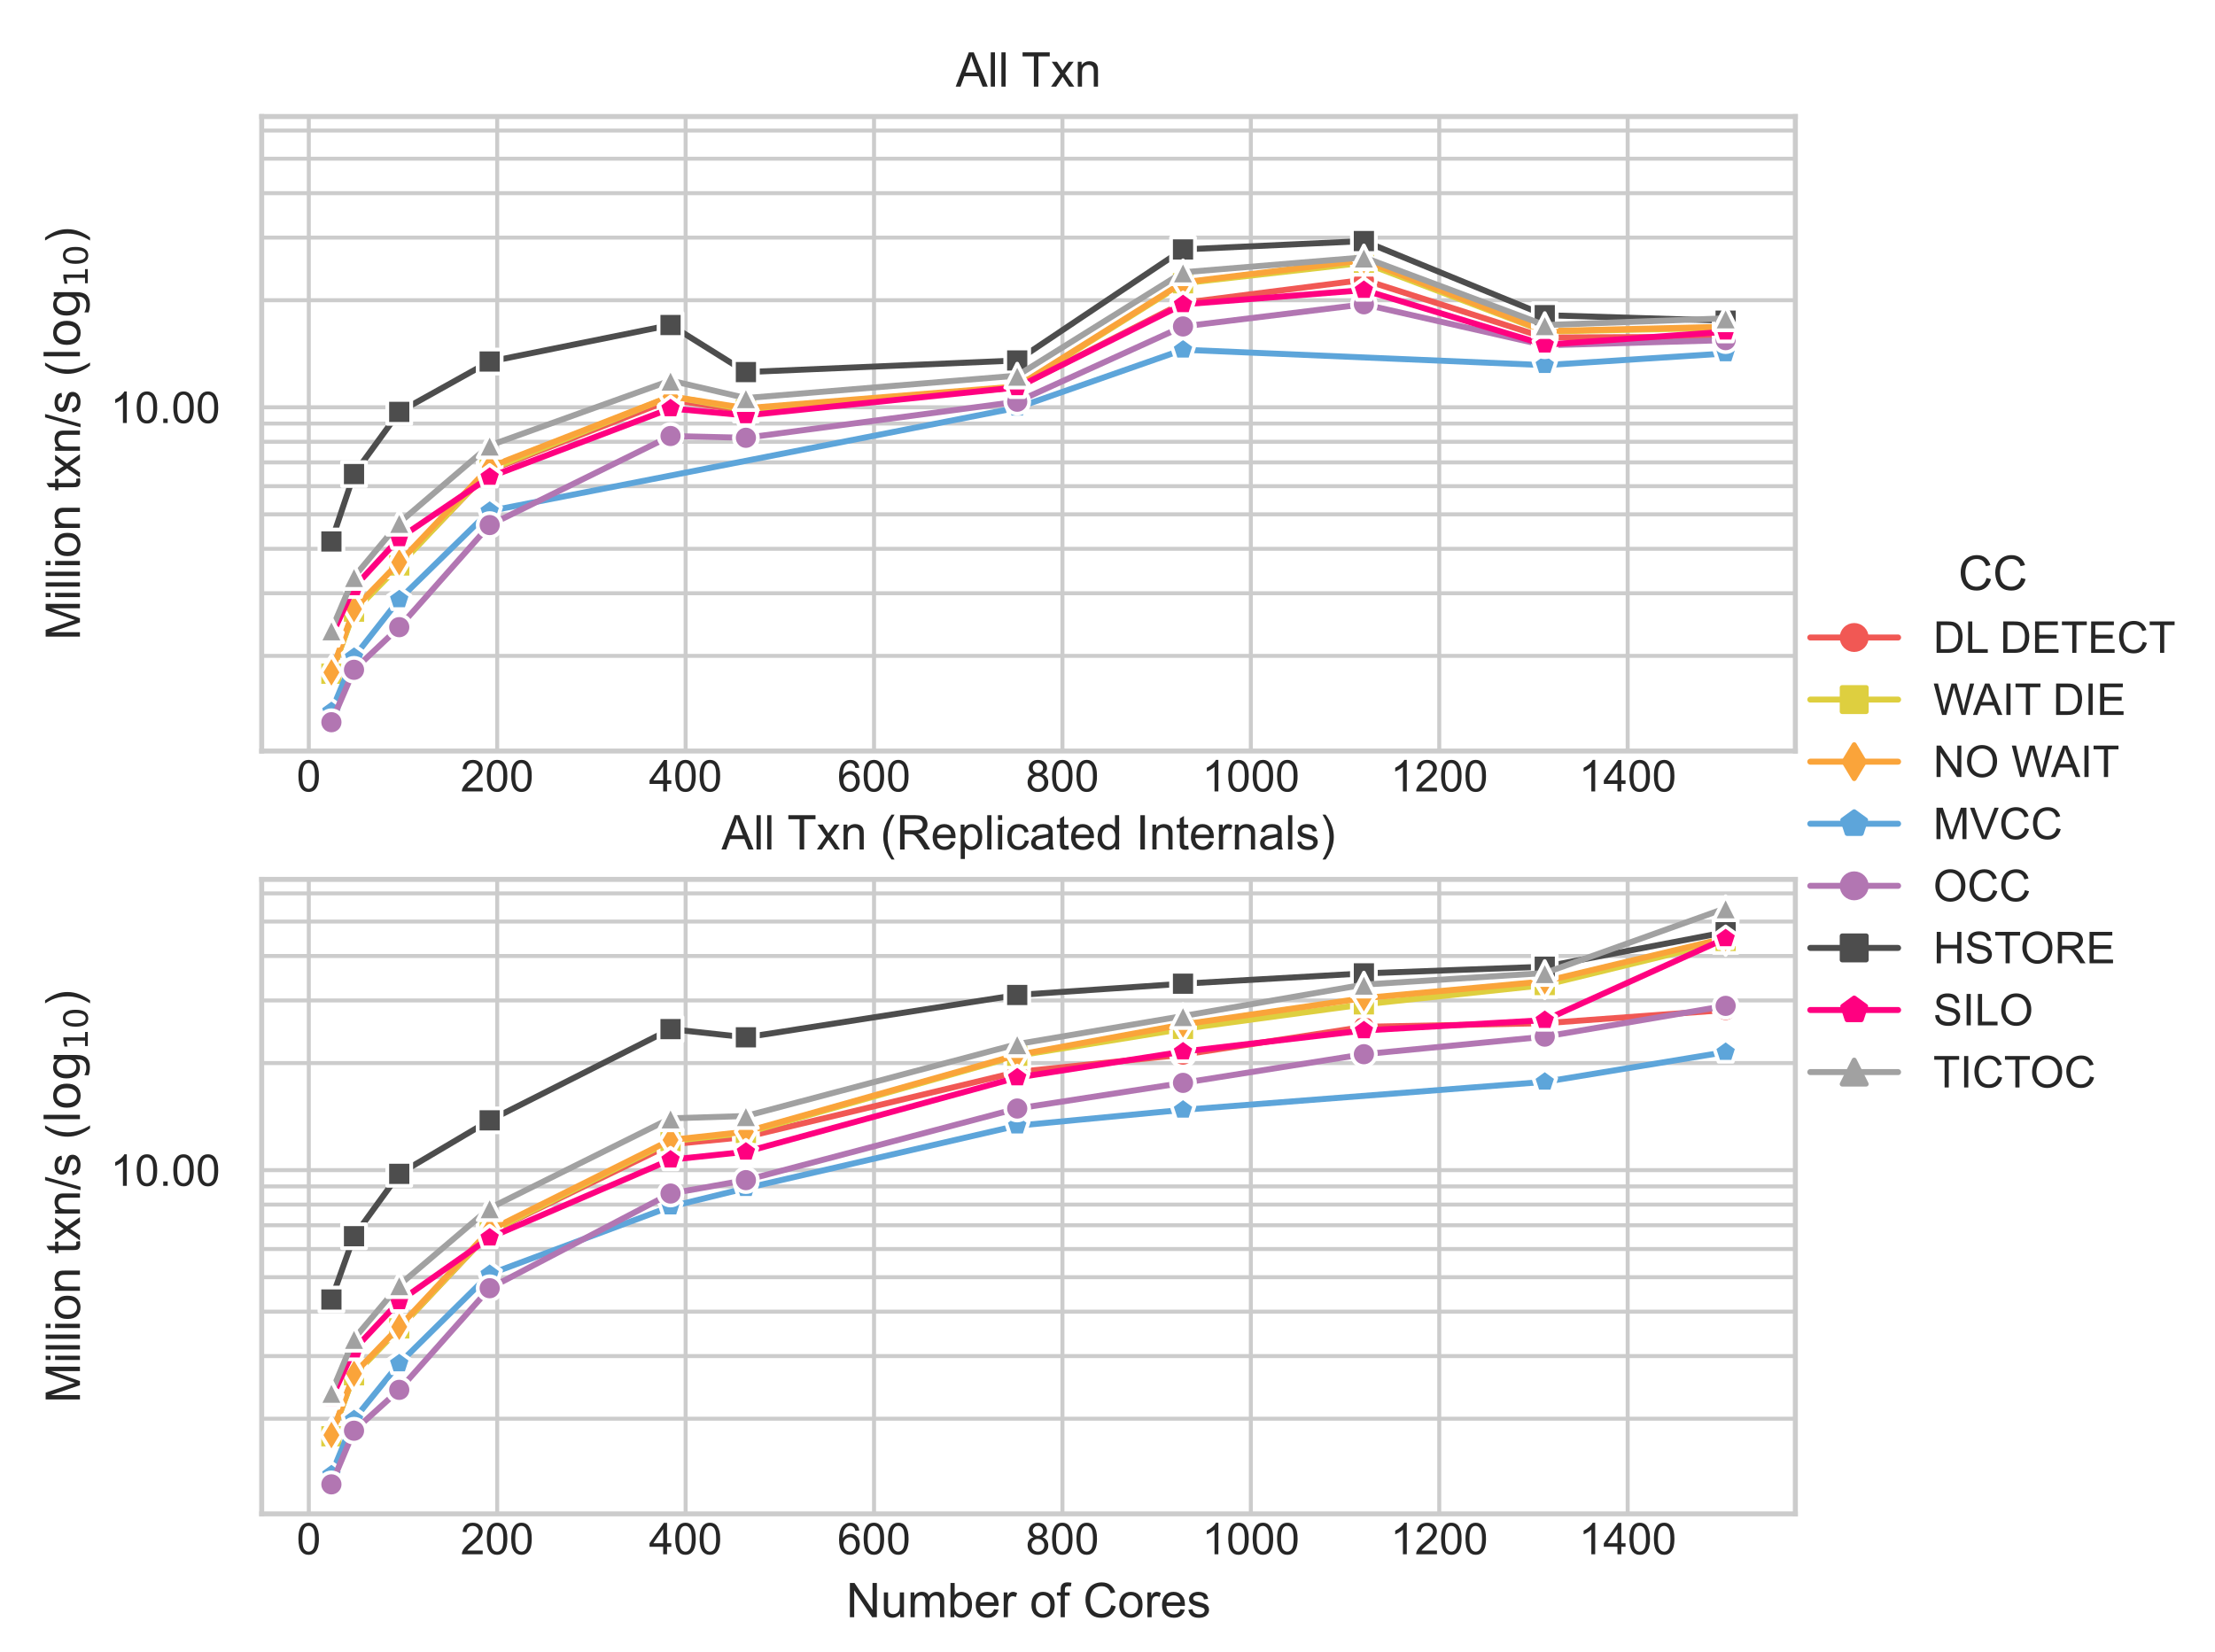 <?xml version="1.0" encoding="utf-8" standalone="no"?>
<!DOCTYPE svg PUBLIC "-//W3C//DTD SVG 1.1//EN"
  "http://www.w3.org/Graphics/SVG/1.1/DTD/svg11.dtd">
<!-- Created with matplotlib (https://matplotlib.org/) -->
<svg height="331.2pt" version="1.1" viewBox="0 0 444 331.2" width="444pt" xmlns="http://www.w3.org/2000/svg" xmlns:xlink="http://www.w3.org/1999/xlink">
 <defs>
  <style type="text/css">*{stroke-linecap:butt;stroke-linejoin:round;}</style>
 </defs>
 <g id="figure_1">
  <g id="patch_1">
   <path d="M 0 331.2 
L 444 331.2 
L 444 0 
L 0 0 
z
" style="fill:#ffffff;"/>
  </g>
  <g id="axes_1">
   <g id="patch_2">
    <path d="M 52.457 150.584 
L 359.88 150.584 
L 359.88 23.368 
L 52.457 23.368 
z
" style="fill:#ffffff;"/>
   </g>
   <g id="matplotlib.axis_1">
    <g id="xtick_1">
     <g id="line2d_1">
      <path clip-path="url(#p05e76e4bd4)" d="M 61.899 150.584 
L 61.899 23.368 
" style="fill:none;stroke:#cccccc;stroke-linecap:round;stroke-width:0.8;"/>
     </g>
     <g id="text_1">
      <!-- 0 -->
      <g style="fill:#262626;" transform="translate(59.452 158.683)scale(0.088 -0.088)">
       <defs>
        <path d="M 4.156 35.297 
Q 4.156 48 6.766 55.734 
Q 9.375 63.484 14.516 67.672 
Q 19.672 71.875 27.484 71.875 
Q 33.25 71.875 37.594 69.547 
Q 41.938 67.234 44.766 62.859 
Q 47.609 58.5 49.219 52.219 
Q 50.828 45.953 50.828 35.297 
Q 50.828 22.703 48.234 14.969 
Q 45.656 7.234 40.5 3 
Q 35.359 -1.219 27.484 -1.219 
Q 17.141 -1.219 11.234 6.203 
Q 4.156 15.141 4.156 35.297 
z
M 13.188 35.297 
Q 13.188 17.672 17.312 11.828 
Q 21.438 6 27.484 6 
Q 33.547 6 37.672 11.859 
Q 41.797 17.719 41.797 35.297 
Q 41.797 52.984 37.672 58.781 
Q 33.547 64.594 27.391 64.594 
Q 21.344 64.594 17.719 59.469 
Q 13.188 52.938 13.188 35.297 
z
" id="ArialMT-48"/>
       </defs>
       <use xlink:href="#ArialMT-48"/>
      </g>
     </g>
    </g>
    <g id="xtick_2">
     <g id="line2d_2">
      <path clip-path="url(#p05e76e4bd4)" d="M 99.666 150.584 
L 99.666 23.368 
" style="fill:none;stroke:#cccccc;stroke-linecap:round;stroke-width:0.8;"/>
     </g>
     <g id="text_2">
      <!-- 200 -->
      <g style="fill:#262626;" transform="translate(92.325 158.683)scale(0.088 -0.088)">
       <defs>
        <path d="M 50.344 8.453 
L 50.344 0 
L 3.031 0 
Q 2.938 3.172 4.047 6.109 
Q 5.859 10.938 9.828 15.625 
Q 13.812 20.312 21.344 26.469 
Q 33.016 36.031 37.109 41.625 
Q 41.219 47.219 41.219 52.203 
Q 41.219 57.422 37.469 61 
Q 33.734 64.594 27.734 64.594 
Q 21.391 64.594 17.578 60.781 
Q 13.766 56.984 13.719 50.25 
L 4.688 51.172 
Q 5.609 61.281 11.656 66.578 
Q 17.719 71.875 27.938 71.875 
Q 38.234 71.875 44.234 66.156 
Q 50.25 60.453 50.25 52 
Q 50.25 47.703 48.484 43.547 
Q 46.734 39.406 42.656 34.812 
Q 38.578 30.219 29.109 22.219 
Q 21.188 15.578 18.938 13.203 
Q 16.703 10.844 15.234 8.453 
z
" id="ArialMT-50"/>
       </defs>
       <use xlink:href="#ArialMT-50"/>
       <use x="55.615" xlink:href="#ArialMT-48"/>
       <use x="111.23" xlink:href="#ArialMT-48"/>
      </g>
     </g>
    </g>
    <g id="xtick_3">
     <g id="line2d_3">
      <path clip-path="url(#p05e76e4bd4)" d="M 137.433 150.584 
L 137.433 23.368 
" style="fill:none;stroke:#cccccc;stroke-linecap:round;stroke-width:0.8;"/>
     </g>
     <g id="text_3">
      <!-- 400 -->
      <g style="fill:#262626;" transform="translate(130.092 158.683)scale(0.088 -0.088)">
       <defs>
        <path d="M 32.328 0 
L 32.328 17.141 
L 1.266 17.141 
L 1.266 25.203 
L 33.938 71.578 
L 41.109 71.578 
L 41.109 25.203 
L 50.781 25.203 
L 50.781 17.141 
L 41.109 17.141 
L 41.109 0 
z
M 32.328 25.203 
L 32.328 57.469 
L 9.906 25.203 
z
" id="ArialMT-52"/>
       </defs>
       <use xlink:href="#ArialMT-52"/>
       <use x="55.615" xlink:href="#ArialMT-48"/>
       <use x="111.23" xlink:href="#ArialMT-48"/>
      </g>
     </g>
    </g>
    <g id="xtick_4">
     <g id="line2d_4">
      <path clip-path="url(#p05e76e4bd4)" d="M 175.2 150.584 
L 175.2 23.368 
" style="fill:none;stroke:#cccccc;stroke-linecap:round;stroke-width:0.8;"/>
     </g>
     <g id="text_4">
      <!-- 600 -->
      <g style="fill:#262626;" transform="translate(167.859 158.683)scale(0.088 -0.088)">
       <defs>
        <path d="M 49.75 54.047 
L 41.016 53.375 
Q 39.844 58.547 37.703 60.891 
Q 34.125 64.656 28.906 64.656 
Q 24.703 64.656 21.531 62.312 
Q 17.391 59.281 14.984 53.469 
Q 12.594 47.656 12.5 36.922 
Q 15.672 41.75 20.266 44.094 
Q 24.859 46.438 29.891 46.438 
Q 38.672 46.438 44.844 39.969 
Q 51.031 33.5 51.031 23.25 
Q 51.031 16.5 48.125 10.719 
Q 45.219 4.938 40.141 1.859 
Q 35.062 -1.219 28.609 -1.219 
Q 17.625 -1.219 10.688 6.859 
Q 3.766 14.938 3.766 33.5 
Q 3.766 54.25 11.422 63.672 
Q 18.109 71.875 29.438 71.875 
Q 37.891 71.875 43.281 67.141 
Q 48.688 62.406 49.75 54.047 
z
M 13.875 23.188 
Q 13.875 18.656 15.797 14.5 
Q 17.719 10.359 21.188 8.172 
Q 24.656 6 28.469 6 
Q 34.031 6 38.031 10.484 
Q 42.047 14.984 42.047 22.703 
Q 42.047 30.125 38.078 34.391 
Q 34.125 38.672 28.125 38.672 
Q 22.172 38.672 18.016 34.391 
Q 13.875 30.125 13.875 23.188 
z
" id="ArialMT-54"/>
       </defs>
       <use xlink:href="#ArialMT-54"/>
       <use x="55.615" xlink:href="#ArialMT-48"/>
       <use x="111.23" xlink:href="#ArialMT-48"/>
      </g>
     </g>
    </g>
    <g id="xtick_5">
     <g id="line2d_5">
      <path clip-path="url(#p05e76e4bd4)" d="M 212.966 150.584 
L 212.966 23.368 
" style="fill:none;stroke:#cccccc;stroke-linecap:round;stroke-width:0.8;"/>
     </g>
     <g id="text_5">
      <!-- 800 -->
      <g style="fill:#262626;" transform="translate(205.626 158.683)scale(0.088 -0.088)">
       <defs>
        <path d="M 17.672 38.812 
Q 12.203 40.828 9.562 44.531 
Q 6.938 48.25 6.938 53.422 
Q 6.938 61.234 12.547 66.547 
Q 18.172 71.875 27.484 71.875 
Q 36.859 71.875 42.578 66.422 
Q 48.297 60.984 48.297 53.172 
Q 48.297 48.188 45.672 44.5 
Q 43.062 40.828 37.75 38.812 
Q 44.344 36.672 47.781 31.875 
Q 51.219 27.094 51.219 20.453 
Q 51.219 11.281 44.719 5.031 
Q 38.234 -1.219 27.641 -1.219 
Q 17.047 -1.219 10.547 5.047 
Q 4.047 11.328 4.047 20.703 
Q 4.047 27.688 7.594 32.391 
Q 11.141 37.109 17.672 38.812 
z
M 15.922 53.719 
Q 15.922 48.641 19.188 45.406 
Q 22.469 42.188 27.688 42.188 
Q 32.766 42.188 36.016 45.375 
Q 39.266 48.578 39.266 53.219 
Q 39.266 58.062 35.906 61.359 
Q 32.562 64.656 27.594 64.656 
Q 22.562 64.656 19.234 61.422 
Q 15.922 58.203 15.922 53.719 
z
M 13.094 20.656 
Q 13.094 16.891 14.875 13.375 
Q 16.656 9.859 20.172 7.922 
Q 23.688 6 27.734 6 
Q 34.031 6 38.125 10.047 
Q 42.234 14.109 42.234 20.359 
Q 42.234 26.703 38.016 30.859 
Q 33.797 35.016 27.438 35.016 
Q 21.234 35.016 17.156 30.906 
Q 13.094 26.812 13.094 20.656 
z
" id="ArialMT-56"/>
       </defs>
       <use xlink:href="#ArialMT-56"/>
       <use x="55.615" xlink:href="#ArialMT-48"/>
       <use x="111.23" xlink:href="#ArialMT-48"/>
      </g>
     </g>
    </g>
    <g id="xtick_6">
     <g id="line2d_6">
      <path clip-path="url(#p05e76e4bd4)" d="M 250.733 150.584 
L 250.733 23.368 
" style="fill:none;stroke:#cccccc;stroke-linecap:round;stroke-width:0.8;"/>
     </g>
     <g id="text_6">
      <!-- 1000 -->
      <g style="fill:#262626;" transform="translate(240.946 158.683)scale(0.088 -0.088)">
       <defs>
        <path d="M 37.25 0 
L 28.469 0 
L 28.469 56 
Q 25.297 52.984 20.141 49.953 
Q 14.984 46.922 10.891 45.406 
L 10.891 53.906 
Q 18.266 57.375 23.781 62.297 
Q 29.297 67.234 31.594 71.875 
L 37.25 71.875 
z
" id="ArialMT-49"/>
       </defs>
       <use xlink:href="#ArialMT-49"/>
       <use x="55.615" xlink:href="#ArialMT-48"/>
       <use x="111.23" xlink:href="#ArialMT-48"/>
       <use x="166.846" xlink:href="#ArialMT-48"/>
      </g>
     </g>
    </g>
    <g id="xtick_7">
     <g id="line2d_7">
      <path clip-path="url(#p05e76e4bd4)" d="M 288.5 150.584 
L 288.5 23.368 
" style="fill:none;stroke:#cccccc;stroke-linecap:round;stroke-width:0.8;"/>
     </g>
     <g id="text_7">
      <!-- 1200 -->
      <g style="fill:#262626;" transform="translate(278.713 158.683)scale(0.088 -0.088)">
       <use xlink:href="#ArialMT-49"/>
       <use x="55.615" xlink:href="#ArialMT-50"/>
       <use x="111.23" xlink:href="#ArialMT-48"/>
       <use x="166.846" xlink:href="#ArialMT-48"/>
      </g>
     </g>
    </g>
    <g id="xtick_8">
     <g id="line2d_8">
      <path clip-path="url(#p05e76e4bd4)" d="M 326.267 150.584 
L 326.267 23.368 
" style="fill:none;stroke:#cccccc;stroke-linecap:round;stroke-width:0.8;"/>
     </g>
     <g id="text_8">
      <!-- 1400 -->
      <g style="fill:#262626;" transform="translate(316.48 158.683)scale(0.088 -0.088)">
       <use xlink:href="#ArialMT-49"/>
       <use x="55.615" xlink:href="#ArialMT-52"/>
       <use x="111.23" xlink:href="#ArialMT-48"/>
       <use x="166.846" xlink:href="#ArialMT-48"/>
      </g>
     </g>
    </g>
   </g>
   <g id="matplotlib.axis_2">
    <g id="ytick_1">
     <g id="line2d_9">
      <path clip-path="url(#p05e76e4bd4)" d="M 52.457 81.661 
L 359.88 81.661 
" style="fill:none;stroke:#cccccc;stroke-linecap:round;stroke-width:0.8;"/>
     </g>
     <g id="text_9">
      <!-- 10.00 -->
      <g style="fill:#262626;" transform="translate(22.138 84.811)scale(0.088 -0.088)">
       <defs>
        <path d="M 9.078 0 
L 9.078 10.016 
L 19.094 10.016 
L 19.094 0 
z
" id="ArialMT-46"/>
       </defs>
       <use xlink:href="#ArialMT-49"/>
       <use x="55.615" xlink:href="#ArialMT-48"/>
       <use x="111.23" xlink:href="#ArialMT-46"/>
       <use x="139.014" xlink:href="#ArialMT-48"/>
       <use x="194.629" xlink:href="#ArialMT-48"/>
      </g>
     </g>
    </g>
    <g id="ytick_2">
     <g id="line2d_10">
      <path clip-path="url(#p05e76e4bd4)" d="M 52.457 131.503 
L 359.88 131.503 
" style="fill:none;stroke:#cccccc;stroke-linecap:round;stroke-width:0.8;"/>
     </g>
    </g>
    <g id="ytick_3">
     <g id="line2d_11">
      <path clip-path="url(#p05e76e4bd4)" d="M 52.457 118.946 
L 359.88 118.946 
" style="fill:none;stroke:#cccccc;stroke-linecap:round;stroke-width:0.8;"/>
     </g>
    </g>
    <g id="ytick_4">
     <g id="line2d_12">
      <path clip-path="url(#p05e76e4bd4)" d="M 52.457 110.037 
L 359.88 110.037 
" style="fill:none;stroke:#cccccc;stroke-linecap:round;stroke-width:0.8;"/>
     </g>
    </g>
    <g id="ytick_5">
     <g id="line2d_13">
      <path clip-path="url(#p05e76e4bd4)" d="M 52.457 103.127 
L 359.88 103.127 
" style="fill:none;stroke:#cccccc;stroke-linecap:round;stroke-width:0.8;"/>
     </g>
    </g>
    <g id="ytick_6">
     <g id="line2d_14">
      <path clip-path="url(#p05e76e4bd4)" d="M 52.457 97.481 
L 359.88 97.481 
" style="fill:none;stroke:#cccccc;stroke-linecap:round;stroke-width:0.8;"/>
     </g>
    </g>
    <g id="ytick_7">
     <g id="line2d_15">
      <path clip-path="url(#p05e76e4bd4)" d="M 52.457 92.707 
L 359.88 92.707 
" style="fill:none;stroke:#cccccc;stroke-linecap:round;stroke-width:0.8;"/>
     </g>
    </g>
    <g id="ytick_8">
     <g id="line2d_16">
      <path clip-path="url(#p05e76e4bd4)" d="M 52.457 88.572 
L 359.88 88.572 
" style="fill:none;stroke:#cccccc;stroke-linecap:round;stroke-width:0.8;"/>
     </g>
    </g>
    <g id="ytick_9">
     <g id="line2d_17">
      <path clip-path="url(#p05e76e4bd4)" d="M 52.457 84.924 
L 359.88 84.924 
" style="fill:none;stroke:#cccccc;stroke-linecap:round;stroke-width:0.8;"/>
     </g>
    </g>
    <g id="ytick_10">
     <g id="line2d_18">
      <path clip-path="url(#p05e76e4bd4)" d="M 52.457 60.196 
L 359.88 60.196 
" style="fill:none;stroke:#cccccc;stroke-linecap:round;stroke-width:0.8;"/>
     </g>
    </g>
    <g id="ytick_11">
     <g id="line2d_19">
      <path clip-path="url(#p05e76e4bd4)" d="M 52.457 47.639 
L 359.88 47.639 
" style="fill:none;stroke:#cccccc;stroke-linecap:round;stroke-width:0.8;"/>
     </g>
    </g>
    <g id="ytick_12">
     <g id="line2d_20">
      <path clip-path="url(#p05e76e4bd4)" d="M 52.457 38.73 
L 359.88 38.73 
" style="fill:none;stroke:#cccccc;stroke-linecap:round;stroke-width:0.8;"/>
     </g>
    </g>
    <g id="ytick_13">
     <g id="line2d_21">
      <path clip-path="url(#p05e76e4bd4)" d="M 52.457 31.82 
L 359.88 31.82 
" style="fill:none;stroke:#cccccc;stroke-linecap:round;stroke-width:0.8;"/>
     </g>
    </g>
    <g id="ytick_14">
     <g id="line2d_22">
      <path clip-path="url(#p05e76e4bd4)" d="M 52.457 26.174 
L 359.88 26.174 
" style="fill:none;stroke:#cccccc;stroke-linecap:round;stroke-width:0.8;"/>
     </g>
    </g>
    <g id="text_10">
     <!-- Million txn/s ($\log_{10}$) -->
     <g style="fill:#262626;" transform="translate(16.026 128.352)rotate(-90)scale(0.096 -0.096)">
      <defs>
       <path d="M 7.422 0 
L 7.422 71.578 
L 21.688 71.578 
L 38.625 20.906 
Q 40.969 13.812 42.047 10.297 
Q 43.266 14.203 45.844 21.781 
L 62.984 71.578 
L 75.734 71.578 
L 75.734 0 
L 66.609 0 
L 66.609 59.906 
L 45.797 0 
L 37.25 0 
L 16.547 60.938 
L 16.547 0 
z
" id="ArialMT-77"/>
       <path d="M 6.641 61.469 
L 6.641 71.578 
L 15.438 71.578 
L 15.438 61.469 
z
M 6.641 0 
L 6.641 51.859 
L 15.438 51.859 
L 15.438 0 
z
" id="ArialMT-105"/>
       <path d="M 6.391 0 
L 6.391 71.578 
L 15.188 71.578 
L 15.188 0 
z
" id="ArialMT-108"/>
       <path d="M 3.328 25.922 
Q 3.328 40.328 11.328 47.266 
Q 18.016 53.031 27.641 53.031 
Q 38.328 53.031 45.109 46.016 
Q 51.906 39.016 51.906 26.656 
Q 51.906 16.656 48.906 10.906 
Q 45.906 5.172 40.156 2 
Q 34.422 -1.172 27.641 -1.172 
Q 16.75 -1.172 10.031 5.812 
Q 3.328 12.797 3.328 25.922 
z
M 12.359 25.922 
Q 12.359 15.969 16.703 11.016 
Q 21.047 6.062 27.641 6.062 
Q 34.188 6.062 38.531 11.031 
Q 42.875 16.016 42.875 26.219 
Q 42.875 35.844 38.5 40.797 
Q 34.125 45.75 27.641 45.75 
Q 21.047 45.75 16.703 40.812 
Q 12.359 35.891 12.359 25.922 
z
" id="ArialMT-111"/>
       <path d="M 6.594 0 
L 6.594 51.859 
L 14.5 51.859 
L 14.5 44.484 
Q 20.219 53.031 31 53.031 
Q 35.688 53.031 39.625 51.344 
Q 43.562 49.656 45.516 46.922 
Q 47.469 44.188 48.25 40.438 
Q 48.734 37.984 48.734 31.891 
L 48.734 0 
L 39.938 0 
L 39.938 31.547 
Q 39.938 36.922 38.906 39.578 
Q 37.891 42.234 35.281 43.812 
Q 32.672 45.406 29.156 45.406 
Q 23.531 45.406 19.453 41.844 
Q 15.375 38.281 15.375 28.328 
L 15.375 0 
z
" id="ArialMT-110"/>
       <path id="ArialMT-32"/>
       <path d="M 25.781 7.859 
L 27.047 0.094 
Q 23.344 -0.688 20.406 -0.688 
Q 15.625 -0.688 12.984 0.828 
Q 10.359 2.344 9.281 4.812 
Q 8.203 7.281 8.203 15.188 
L 8.203 45.016 
L 1.766 45.016 
L 1.766 51.859 
L 8.203 51.859 
L 8.203 64.703 
L 16.938 69.969 
L 16.938 51.859 
L 25.781 51.859 
L 25.781 45.016 
L 16.938 45.016 
L 16.938 14.703 
Q 16.938 10.938 17.406 9.859 
Q 17.875 8.797 18.922 8.156 
Q 19.969 7.516 21.922 7.516 
Q 23.391 7.516 25.781 7.859 
z
" id="ArialMT-116"/>
       <path d="M 0.734 0 
L 19.672 26.953 
L 2.156 51.859 
L 13.141 51.859 
L 21.094 39.703 
Q 23.344 36.234 24.703 33.891 
Q 26.859 37.109 28.656 39.594 
L 37.406 51.859 
L 47.906 51.859 
L 29.984 27.438 
L 49.266 0 
L 38.484 0 
L 27.828 16.109 
L 25 20.453 
L 11.375 0 
z
" id="ArialMT-120"/>
       <path d="M 0 -1.219 
L 20.75 72.797 
L 27.781 72.797 
L 7.078 -1.219 
z
" id="ArialMT-47"/>
       <path d="M 3.078 15.484 
L 11.766 16.844 
Q 12.5 11.625 15.844 8.844 
Q 19.188 6.062 25.203 6.062 
Q 31.25 6.062 34.172 8.516 
Q 37.109 10.984 37.109 14.312 
Q 37.109 17.281 34.516 19 
Q 32.719 20.172 25.531 21.969 
Q 15.875 24.422 12.141 26.203 
Q 8.406 27.984 6.469 31.125 
Q 4.547 34.281 4.547 38.094 
Q 4.547 41.547 6.125 44.5 
Q 7.719 47.469 10.453 49.422 
Q 12.5 50.922 16.031 51.969 
Q 19.578 53.031 23.641 53.031 
Q 29.734 53.031 34.344 51.266 
Q 38.969 49.516 41.156 46.5 
Q 43.359 43.5 44.188 38.484 
L 35.594 37.312 
Q 35.016 41.312 32.203 43.547 
Q 29.391 45.797 24.266 45.797 
Q 18.219 45.797 15.625 43.797 
Q 13.031 41.797 13.031 39.109 
Q 13.031 37.406 14.109 36.031 
Q 15.188 34.625 17.484 33.688 
Q 18.797 33.203 25.25 31.453 
Q 34.578 28.953 38.25 27.359 
Q 41.938 25.781 44.031 22.75 
Q 46.141 19.734 46.141 15.234 
Q 46.141 10.844 43.578 6.953 
Q 41.016 3.078 36.172 0.953 
Q 31.344 -1.172 25.25 -1.172 
Q 15.141 -1.172 9.844 3.031 
Q 4.547 7.234 3.078 15.484 
z
" id="ArialMT-115"/>
       <path d="M 23.391 -21.047 
Q 16.109 -11.859 11.078 0.438 
Q 6.062 12.75 6.062 25.922 
Q 6.062 37.547 9.812 48.188 
Q 14.203 60.547 23.391 72.797 
L 29.688 72.797 
Q 23.781 62.641 21.875 58.297 
Q 18.891 51.562 17.188 44.234 
Q 15.094 35.109 15.094 25.875 
Q 15.094 2.391 29.688 -21.047 
z
" id="ArialMT-40"/>
       <path d="M 9.422 75.984 
L 18.406 75.984 
L 18.406 0 
L 9.422 0 
z
" id="DejaVuSans-108"/>
       <path d="M 30.609 48.391 
Q 23.391 48.391 19.188 42.75 
Q 14.984 37.109 14.984 27.297 
Q 14.984 17.484 19.156 11.844 
Q 23.344 6.203 30.609 6.203 
Q 37.797 6.203 41.984 11.859 
Q 46.188 17.531 46.188 27.297 
Q 46.188 37.016 41.984 42.703 
Q 37.797 48.391 30.609 48.391 
z
M 30.609 56 
Q 42.328 56 49.016 48.375 
Q 55.719 40.766 55.719 27.297 
Q 55.719 13.875 49.016 6.219 
Q 42.328 -1.422 30.609 -1.422 
Q 18.844 -1.422 12.172 6.219 
Q 5.516 13.875 5.516 27.297 
Q 5.516 40.766 12.172 48.375 
Q 18.844 56 30.609 56 
z
" id="DejaVuSans-111"/>
       <path d="M 45.406 27.984 
Q 45.406 37.75 41.375 43.109 
Q 37.359 48.484 30.078 48.484 
Q 22.859 48.484 18.828 43.109 
Q 14.797 37.75 14.797 27.984 
Q 14.797 18.266 18.828 12.891 
Q 22.859 7.516 30.078 7.516 
Q 37.359 7.516 41.375 12.891 
Q 45.406 18.266 45.406 27.984 
z
M 54.391 6.781 
Q 54.391 -7.172 48.188 -13.984 
Q 42 -20.797 29.203 -20.797 
Q 24.469 -20.797 20.266 -20.094 
Q 16.062 -19.391 12.109 -17.922 
L 12.109 -9.188 
Q 16.062 -11.328 19.922 -12.344 
Q 23.781 -13.375 27.781 -13.375 
Q 36.625 -13.375 41.016 -8.766 
Q 45.406 -4.156 45.406 5.172 
L 45.406 9.625 
Q 42.625 4.781 38.281 2.391 
Q 33.938 0 27.875 0 
Q 17.828 0 11.672 7.656 
Q 5.516 15.328 5.516 27.984 
Q 5.516 40.672 11.672 48.328 
Q 17.828 56 27.875 56 
Q 33.938 56 38.281 53.609 
Q 42.625 51.219 45.406 46.391 
L 45.406 54.688 
L 54.391 54.688 
z
" id="DejaVuSans-103"/>
       <path d="M 12.406 8.297 
L 28.516 8.297 
L 28.516 63.922 
L 10.984 60.406 
L 10.984 69.391 
L 28.422 72.906 
L 38.281 72.906 
L 38.281 8.297 
L 54.391 8.297 
L 54.391 0 
L 12.406 0 
z
" id="DejaVuSans-49"/>
       <path d="M 31.781 66.406 
Q 24.172 66.406 20.328 58.906 
Q 16.5 51.422 16.5 36.375 
Q 16.5 21.391 20.328 13.891 
Q 24.172 6.391 31.781 6.391 
Q 39.453 6.391 43.281 13.891 
Q 47.125 21.391 47.125 36.375 
Q 47.125 51.422 43.281 58.906 
Q 39.453 66.406 31.781 66.406 
z
M 31.781 74.219 
Q 44.047 74.219 50.516 64.516 
Q 56.984 54.828 56.984 36.375 
Q 56.984 17.969 50.516 8.266 
Q 44.047 -1.422 31.781 -1.422 
Q 19.531 -1.422 13.062 8.266 
Q 6.594 17.969 6.594 36.375 
Q 6.594 54.828 13.062 64.516 
Q 19.531 74.219 31.781 74.219 
z
" id="DejaVuSans-48"/>
       <path d="M 12.359 -21.047 
L 6.062 -21.047 
Q 20.656 2.391 20.656 25.875 
Q 20.656 35.062 18.562 44.094 
Q 16.891 51.422 13.922 58.156 
Q 12.016 62.547 6.062 72.797 
L 12.359 72.797 
Q 21.531 60.547 25.922 48.188 
Q 29.688 37.547 29.688 25.922 
Q 29.688 12.75 24.625 0.438 
Q 19.578 -11.859 12.359 -21.047 
z
" id="ArialMT-41"/>
      </defs>
      <use transform="translate(0 0.016)" xlink:href="#ArialMT-77"/>
      <use transform="translate(83.301 0.016)" xlink:href="#ArialMT-105"/>
      <use transform="translate(105.518 0.016)" xlink:href="#ArialMT-108"/>
      <use transform="translate(127.734 0.016)" xlink:href="#ArialMT-108"/>
      <use transform="translate(149.951 0.016)" xlink:href="#ArialMT-105"/>
      <use transform="translate(172.168 0.016)" xlink:href="#ArialMT-111"/>
      <use transform="translate(227.783 0.016)" xlink:href="#ArialMT-110"/>
      <use transform="translate(283.398 0.016)" xlink:href="#ArialMT-32"/>
      <use transform="translate(311.182 0.016)" xlink:href="#ArialMT-116"/>
      <use transform="translate(338.965 0.016)" xlink:href="#ArialMT-120"/>
      <use transform="translate(388.965 0.016)" xlink:href="#ArialMT-110"/>
      <use transform="translate(444.58 0.016)" xlink:href="#ArialMT-47"/>
      <use transform="translate(472.363 0.016)" xlink:href="#ArialMT-115"/>
      <use transform="translate(522.363 0.016)" xlink:href="#ArialMT-32"/>
      <use transform="translate(550.146 0.016)" xlink:href="#ArialMT-40"/>
      <use transform="translate(583.447 0.016)" xlink:href="#DejaVuSans-108"/>
      <use transform="translate(611.23 0.016)" xlink:href="#DejaVuSans-111"/>
      <use transform="translate(672.412 0.016)" xlink:href="#DejaVuSans-103"/>
      <use transform="translate(736.846 -16.391)scale(0.7)" xlink:href="#DejaVuSans-49"/>
      <use transform="translate(781.382 -16.391)scale(0.7)" xlink:href="#DejaVuSans-48"/>
      <use transform="translate(828.652 0.016)" xlink:href="#ArialMT-41"/>
     </g>
    </g>
   </g>
   <g id="line2d_23">
    <path clip-path="url(#p05e76e4bd4)" d="M 66.431 135.093 
L 70.963 122.417 
L 80.027 113.185 
L 98.155 94.307 
L 134.411 80.144 
L 149.518 82.428 
L 203.902 77.671 
L 237.137 60.725 
L 273.394 56.106 
L 309.65 67.671 
L 345.906 67.505 
" style="fill:none;stroke:#f15854;stroke-linecap:round;stroke-width:1.2;"/>
    <defs>
     <path d="M 0 2.4 
C 0.636 2.4 1.247 2.147 1.697 1.697 
C 2.147 1.247 2.4 0.636 2.4 0 
C 2.4 -0.636 2.147 -1.247 1.697 -1.697 
C 1.247 -2.147 0.636 -2.4 0 -2.4 
C -0.636 -2.4 -1.247 -2.147 -1.697 -1.697 
C -2.147 -1.247 -2.4 -0.636 -2.4 0 
C -2.4 0.636 -2.147 1.247 -1.697 1.697 
C -1.247 2.147 -0.636 2.4 0 2.4 
z
" id="mf722ff9779" style="stroke:#ffffff;stroke-width:0.75;"/>
    </defs>
    <g clip-path="url(#p05e76e4bd4)">
     <use style="fill:#f15854;stroke:#ffffff;stroke-width:0.75;" x="66.431" xlink:href="#mf722ff9779" y="135.093"/>
     <use style="fill:#f15854;stroke:#ffffff;stroke-width:0.75;" x="70.963" xlink:href="#mf722ff9779" y="122.417"/>
     <use style="fill:#f15854;stroke:#ffffff;stroke-width:0.75;" x="80.027" xlink:href="#mf722ff9779" y="113.185"/>
     <use style="fill:#f15854;stroke:#ffffff;stroke-width:0.75;" x="98.155" xlink:href="#mf722ff9779" y="94.307"/>
     <use style="fill:#f15854;stroke:#ffffff;stroke-width:0.75;" x="134.411" xlink:href="#mf722ff9779" y="80.144"/>
     <use style="fill:#f15854;stroke:#ffffff;stroke-width:0.75;" x="149.518" xlink:href="#mf722ff9779" y="82.428"/>
     <use style="fill:#f15854;stroke:#ffffff;stroke-width:0.75;" x="203.902" xlink:href="#mf722ff9779" y="77.671"/>
     <use style="fill:#f15854;stroke:#ffffff;stroke-width:0.75;" x="237.137" xlink:href="#mf722ff9779" y="60.725"/>
     <use style="fill:#f15854;stroke:#ffffff;stroke-width:0.75;" x="273.394" xlink:href="#mf722ff9779" y="56.106"/>
     <use style="fill:#f15854;stroke:#ffffff;stroke-width:0.75;" x="309.65" xlink:href="#mf722ff9779" y="67.671"/>
     <use style="fill:#f15854;stroke:#ffffff;stroke-width:0.75;" x="345.906" xlink:href="#mf722ff9779" y="67.505"/>
    </g>
   </g>
   <g id="line2d_24">
    <path clip-path="url(#p05e76e4bd4)" d="M 66.431 135.077 
L 70.963 122.636 
L 80.027 113.376 
L 98.155 94.154 
L 134.411 79.479 
L 149.518 82.098 
L 203.902 77.609 
L 237.137 56.794 
L 273.394 52.68 
L 309.65 66.464 
L 345.906 65.73 
" style="fill:none;stroke:#decf3f;stroke-linecap:round;stroke-width:1.2;"/>
    <defs>
     <path d="M -2.4 2.4 
L 2.4 2.4 
L 2.4 -2.4 
L -2.4 -2.4 
z
" id="m0aee46d186" style="stroke:#ffffff;stroke-linejoin:miter;stroke-width:0.75;"/>
    </defs>
    <g clip-path="url(#p05e76e4bd4)">
     <use style="fill:#decf3f;stroke:#ffffff;stroke-linejoin:miter;stroke-width:0.75;" x="66.431" xlink:href="#m0aee46d186" y="135.077"/>
     <use style="fill:#decf3f;stroke:#ffffff;stroke-linejoin:miter;stroke-width:0.75;" x="70.963" xlink:href="#m0aee46d186" y="122.636"/>
     <use style="fill:#decf3f;stroke:#ffffff;stroke-linejoin:miter;stroke-width:0.75;" x="80.027" xlink:href="#m0aee46d186" y="113.376"/>
     <use style="fill:#decf3f;stroke:#ffffff;stroke-linejoin:miter;stroke-width:0.75;" x="98.155" xlink:href="#m0aee46d186" y="94.154"/>
     <use style="fill:#decf3f;stroke:#ffffff;stroke-linejoin:miter;stroke-width:0.75;" x="134.411" xlink:href="#m0aee46d186" y="79.479"/>
     <use style="fill:#decf3f;stroke:#ffffff;stroke-linejoin:miter;stroke-width:0.75;" x="149.518" xlink:href="#m0aee46d186" y="82.098"/>
     <use style="fill:#decf3f;stroke:#ffffff;stroke-linejoin:miter;stroke-width:0.75;" x="203.902" xlink:href="#m0aee46d186" y="77.609"/>
     <use style="fill:#decf3f;stroke:#ffffff;stroke-linejoin:miter;stroke-width:0.75;" x="237.137" xlink:href="#m0aee46d186" y="56.794"/>
     <use style="fill:#decf3f;stroke:#ffffff;stroke-linejoin:miter;stroke-width:0.75;" x="273.394" xlink:href="#m0aee46d186" y="52.68"/>
     <use style="fill:#decf3f;stroke:#ffffff;stroke-linejoin:miter;stroke-width:0.75;" x="309.65" xlink:href="#m0aee46d186" y="66.464"/>
     <use style="fill:#decf3f;stroke:#ffffff;stroke-linejoin:miter;stroke-width:0.75;" x="345.906" xlink:href="#m0aee46d186" y="65.73"/>
    </g>
   </g>
   <g id="line2d_25">
    <path clip-path="url(#p05e76e4bd4)" d="M 66.431 134.814 
L 70.963 122.121 
L 80.027 112.731 
L 98.155 93.632 
L 134.411 79.473 
L 149.518 81.844 
L 203.902 77.469 
L 237.137 56.61 
L 273.394 52.177 
L 309.65 66.386 
L 345.906 65.51 
" style="fill:none;stroke:#faa43a;stroke-linecap:round;stroke-width:1.2;"/>
    <defs>
     <path d="M 0 3.394 
L 2.036 0 
L 0 -3.394 
L -2.036 0 
z
" id="m82ba00c817" style="stroke:#ffffff;stroke-linejoin:miter;stroke-width:0.75;"/>
    </defs>
    <g clip-path="url(#p05e76e4bd4)">
     <use style="fill:#faa43a;stroke:#ffffff;stroke-linejoin:miter;stroke-width:0.75;" x="66.431" xlink:href="#m82ba00c817" y="134.814"/>
     <use style="fill:#faa43a;stroke:#ffffff;stroke-linejoin:miter;stroke-width:0.75;" x="70.963" xlink:href="#m82ba00c817" y="122.121"/>
     <use style="fill:#faa43a;stroke:#ffffff;stroke-linejoin:miter;stroke-width:0.75;" x="80.027" xlink:href="#m82ba00c817" y="112.731"/>
     <use style="fill:#faa43a;stroke:#ffffff;stroke-linejoin:miter;stroke-width:0.75;" x="98.155" xlink:href="#m82ba00c817" y="93.632"/>
     <use style="fill:#faa43a;stroke:#ffffff;stroke-linejoin:miter;stroke-width:0.75;" x="134.411" xlink:href="#m82ba00c817" y="79.473"/>
     <use style="fill:#faa43a;stroke:#ffffff;stroke-linejoin:miter;stroke-width:0.75;" x="149.518" xlink:href="#m82ba00c817" y="81.844"/>
     <use style="fill:#faa43a;stroke:#ffffff;stroke-linejoin:miter;stroke-width:0.75;" x="203.902" xlink:href="#m82ba00c817" y="77.469"/>
     <use style="fill:#faa43a;stroke:#ffffff;stroke-linejoin:miter;stroke-width:0.75;" x="237.137" xlink:href="#m82ba00c817" y="56.61"/>
     <use style="fill:#faa43a;stroke:#ffffff;stroke-linejoin:miter;stroke-width:0.75;" x="273.394" xlink:href="#m82ba00c817" y="52.177"/>
     <use style="fill:#faa43a;stroke:#ffffff;stroke-linejoin:miter;stroke-width:0.75;" x="309.65" xlink:href="#m82ba00c817" y="66.386"/>
     <use style="fill:#faa43a;stroke:#ffffff;stroke-linejoin:miter;stroke-width:0.75;" x="345.906" xlink:href="#m82ba00c817" y="65.51"/>
    </g>
   </g>
   <g id="line2d_26">
    <path clip-path="url(#p05e76e4bd4)" d="M 66.431 142.612 
L 70.963 131.738 
L 80.027 120.189 
L 98.155 102.447 
L 203.902 81.746 
L 237.137 70.119 
L 309.65 73.212 
L 345.906 70.871 
" style="fill:none;stroke:#5da5da;stroke-linecap:round;stroke-width:1.2;"/>
    <defs>
     <path d="M 0 -2.4 
L -2.283 -0.742 
L -1.411 1.942 
L 1.411 1.942 
L 2.283 -0.742 
z
" id="mc0e0f52e70" style="stroke:#ffffff;stroke-linejoin:miter;stroke-width:0.75;"/>
    </defs>
    <g clip-path="url(#p05e76e4bd4)">
     <use style="fill:#5da5da;stroke:#ffffff;stroke-linejoin:miter;stroke-width:0.75;" x="66.431" xlink:href="#mc0e0f52e70" y="142.612"/>
     <use style="fill:#5da5da;stroke:#ffffff;stroke-linejoin:miter;stroke-width:0.75;" x="70.963" xlink:href="#mc0e0f52e70" y="131.738"/>
     <use style="fill:#5da5da;stroke:#ffffff;stroke-linejoin:miter;stroke-width:0.75;" x="80.027" xlink:href="#mc0e0f52e70" y="120.189"/>
     <use style="fill:#5da5da;stroke:#ffffff;stroke-linejoin:miter;stroke-width:0.75;" x="98.155" xlink:href="#mc0e0f52e70" y="102.447"/>
     <use style="fill:#5da5da;stroke:#ffffff;stroke-linejoin:miter;stroke-width:0.75;" x="203.902" xlink:href="#mc0e0f52e70" y="81.746"/>
     <use style="fill:#5da5da;stroke:#ffffff;stroke-linejoin:miter;stroke-width:0.75;" x="237.137" xlink:href="#mc0e0f52e70" y="70.119"/>
     <use style="fill:#5da5da;stroke:#ffffff;stroke-linejoin:miter;stroke-width:0.75;" x="309.65" xlink:href="#mc0e0f52e70" y="73.212"/>
     <use style="fill:#5da5da;stroke:#ffffff;stroke-linejoin:miter;stroke-width:0.75;" x="345.906" xlink:href="#mc0e0f52e70" y="70.871"/>
    </g>
   </g>
   <g id="line2d_27">
    <path clip-path="url(#p05e76e4bd4)" d="M 66.431 144.802 
L 70.963 134.294 
L 80.027 125.746 
L 98.155 105.27 
L 134.411 87.419 
L 149.518 87.775 
L 203.902 80.544 
L 237.137 65.454 
L 273.394 61.01 
L 309.65 69.232 
L 345.906 68.199 
" style="fill:none;stroke:#b276b2;stroke-linecap:round;stroke-width:1.2;"/>
    <defs>
     <path d="M 0 2.4 
C 0.636 2.4 1.247 2.147 1.697 1.697 
C 2.147 1.247 2.4 0.636 2.4 0 
C 2.4 -0.636 2.147 -1.247 1.697 -1.697 
C 1.247 -2.147 0.636 -2.4 0 -2.4 
C -0.636 -2.4 -1.247 -2.147 -1.697 -1.697 
C -2.147 -1.247 -2.4 -0.636 -2.4 0 
C -2.4 0.636 -2.147 1.247 -1.697 1.697 
C -1.247 2.147 -0.636 2.4 0 2.4 
z
" id="m81da7fe322" style="stroke:#ffffff;stroke-width:0.75;"/>
    </defs>
    <g clip-path="url(#p05e76e4bd4)">
     <use style="fill:#b276b2;stroke:#ffffff;stroke-width:0.75;" x="66.431" xlink:href="#m81da7fe322" y="144.802"/>
     <use style="fill:#b276b2;stroke:#ffffff;stroke-width:0.75;" x="70.963" xlink:href="#m81da7fe322" y="134.294"/>
     <use style="fill:#b276b2;stroke:#ffffff;stroke-width:0.75;" x="80.027" xlink:href="#m81da7fe322" y="125.746"/>
     <use style="fill:#b276b2;stroke:#ffffff;stroke-width:0.75;" x="98.155" xlink:href="#m81da7fe322" y="105.27"/>
     <use style="fill:#b276b2;stroke:#ffffff;stroke-width:0.75;" x="134.411" xlink:href="#m81da7fe322" y="87.419"/>
     <use style="fill:#b276b2;stroke:#ffffff;stroke-width:0.75;" x="149.518" xlink:href="#m81da7fe322" y="87.775"/>
     <use style="fill:#b276b2;stroke:#ffffff;stroke-width:0.75;" x="203.902" xlink:href="#m81da7fe322" y="80.544"/>
     <use style="fill:#b276b2;stroke:#ffffff;stroke-width:0.75;" x="237.137" xlink:href="#m81da7fe322" y="65.454"/>
     <use style="fill:#b276b2;stroke:#ffffff;stroke-width:0.75;" x="273.394" xlink:href="#m81da7fe322" y="61.01"/>
     <use style="fill:#b276b2;stroke:#ffffff;stroke-width:0.75;" x="309.65" xlink:href="#m81da7fe322" y="69.232"/>
     <use style="fill:#b276b2;stroke:#ffffff;stroke-width:0.75;" x="345.906" xlink:href="#m81da7fe322" y="68.199"/>
    </g>
   </g>
   <g id="line2d_28">
    <path clip-path="url(#p05e76e4bd4)" d="M 66.431 108.565 
L 70.963 95.052 
L 80.027 82.581 
L 98.155 72.489 
L 134.411 65.166 
L 149.518 74.599 
L 203.902 72.273 
L 237.137 50.012 
L 273.394 48.337 
L 309.65 63.192 
L 345.906 64.292 
" style="fill:none;stroke:#4d4d4d;stroke-linecap:round;stroke-width:1.2;"/>
    <defs>
     <path d="M -2.4 2.4 
L 2.4 2.4 
L 2.4 -2.4 
L -2.4 -2.4 
z
" id="m651c1342ca" style="stroke:#ffffff;stroke-linejoin:miter;stroke-width:0.75;"/>
    </defs>
    <g clip-path="url(#p05e76e4bd4)">
     <use style="fill:#4d4d4d;stroke:#ffffff;stroke-linejoin:miter;stroke-width:0.75;" x="66.431" xlink:href="#m651c1342ca" y="108.565"/>
     <use style="fill:#4d4d4d;stroke:#ffffff;stroke-linejoin:miter;stroke-width:0.75;" x="70.963" xlink:href="#m651c1342ca" y="95.052"/>
     <use style="fill:#4d4d4d;stroke:#ffffff;stroke-linejoin:miter;stroke-width:0.75;" x="80.027" xlink:href="#m651c1342ca" y="82.581"/>
     <use style="fill:#4d4d4d;stroke:#ffffff;stroke-linejoin:miter;stroke-width:0.75;" x="98.155" xlink:href="#m651c1342ca" y="72.489"/>
     <use style="fill:#4d4d4d;stroke:#ffffff;stroke-linejoin:miter;stroke-width:0.75;" x="134.411" xlink:href="#m651c1342ca" y="65.166"/>
     <use style="fill:#4d4d4d;stroke:#ffffff;stroke-linejoin:miter;stroke-width:0.75;" x="149.518" xlink:href="#m651c1342ca" y="74.599"/>
     <use style="fill:#4d4d4d;stroke:#ffffff;stroke-linejoin:miter;stroke-width:0.75;" x="203.902" xlink:href="#m651c1342ca" y="72.273"/>
     <use style="fill:#4d4d4d;stroke:#ffffff;stroke-linejoin:miter;stroke-width:0.75;" x="237.137" xlink:href="#m651c1342ca" y="50.012"/>
     <use style="fill:#4d4d4d;stroke:#ffffff;stroke-linejoin:miter;stroke-width:0.75;" x="273.394" xlink:href="#m651c1342ca" y="48.337"/>
     <use style="fill:#4d4d4d;stroke:#ffffff;stroke-linejoin:miter;stroke-width:0.75;" x="309.65" xlink:href="#m651c1342ca" y="63.192"/>
     <use style="fill:#4d4d4d;stroke:#ffffff;stroke-linejoin:miter;stroke-width:0.75;" x="345.906" xlink:href="#m651c1342ca" y="64.292"/>
    </g>
   </g>
   <g id="line2d_29">
    <path clip-path="url(#p05e76e4bd4)" d="M 66.431 127.54 
L 70.963 117.763 
L 80.027 107.937 
L 98.155 95.628 
L 134.411 81.895 
L 149.518 83.287 
L 203.902 77.67 
L 237.137 61.018 
L 273.394 58.159 
L 309.65 69.121 
L 345.906 66.515 
" style="fill:none;stroke:#ff0080;stroke-linecap:round;stroke-width:1.2;"/>
    <defs>
     <path d="M 0 -2.4 
L -2.283 -0.742 
L -1.411 1.942 
L 1.411 1.942 
L 2.283 -0.742 
z
" id="m5ca46e7d57" style="stroke:#ffffff;stroke-linejoin:miter;stroke-width:0.75;"/>
    </defs>
    <g clip-path="url(#p05e76e4bd4)">
     <use style="fill:#ff0080;stroke:#ffffff;stroke-linejoin:miter;stroke-width:0.75;" x="66.431" xlink:href="#m5ca46e7d57" y="127.54"/>
     <use style="fill:#ff0080;stroke:#ffffff;stroke-linejoin:miter;stroke-width:0.75;" x="70.963" xlink:href="#m5ca46e7d57" y="117.763"/>
     <use style="fill:#ff0080;stroke:#ffffff;stroke-linejoin:miter;stroke-width:0.75;" x="80.027" xlink:href="#m5ca46e7d57" y="107.937"/>
     <use style="fill:#ff0080;stroke:#ffffff;stroke-linejoin:miter;stroke-width:0.75;" x="98.155" xlink:href="#m5ca46e7d57" y="95.628"/>
     <use style="fill:#ff0080;stroke:#ffffff;stroke-linejoin:miter;stroke-width:0.75;" x="134.411" xlink:href="#m5ca46e7d57" y="81.895"/>
     <use style="fill:#ff0080;stroke:#ffffff;stroke-linejoin:miter;stroke-width:0.75;" x="149.518" xlink:href="#m5ca46e7d57" y="83.287"/>
     <use style="fill:#ff0080;stroke:#ffffff;stroke-linejoin:miter;stroke-width:0.75;" x="203.902" xlink:href="#m5ca46e7d57" y="77.67"/>
     <use style="fill:#ff0080;stroke:#ffffff;stroke-linejoin:miter;stroke-width:0.75;" x="237.137" xlink:href="#m5ca46e7d57" y="61.018"/>
     <use style="fill:#ff0080;stroke:#ffffff;stroke-linejoin:miter;stroke-width:0.75;" x="273.394" xlink:href="#m5ca46e7d57" y="58.159"/>
     <use style="fill:#ff0080;stroke:#ffffff;stroke-linejoin:miter;stroke-width:0.75;" x="309.65" xlink:href="#m5ca46e7d57" y="69.121"/>
     <use style="fill:#ff0080;stroke:#ffffff;stroke-linejoin:miter;stroke-width:0.75;" x="345.906" xlink:href="#m5ca46e7d57" y="66.515"/>
    </g>
   </g>
   <g id="line2d_30">
    <path clip-path="url(#p05e76e4bd4)" d="M 66.431 126.371 
L 70.963 115.681 
L 80.027 104.82 
L 98.155 89.319 
L 134.411 76.299 
L 149.518 79.813 
L 203.902 75.312 
L 237.137 54.594 
L 273.394 51.609 
L 309.65 65.178 
L 345.906 63.823 
" style="fill:none;stroke:#a1a1a1;stroke-linecap:round;stroke-width:1.2;"/>
    <defs>
     <path d="M 0 -2.4 
L -2.4 2.4 
L 2.4 2.4 
z
" id="mf12437b017" style="stroke:#ffffff;stroke-linejoin:miter;stroke-width:0.75;"/>
    </defs>
    <g clip-path="url(#p05e76e4bd4)">
     <use style="fill:#a1a1a1;stroke:#ffffff;stroke-linejoin:miter;stroke-width:0.75;" x="66.431" xlink:href="#mf12437b017" y="126.371"/>
     <use style="fill:#a1a1a1;stroke:#ffffff;stroke-linejoin:miter;stroke-width:0.75;" x="70.963" xlink:href="#mf12437b017" y="115.681"/>
     <use style="fill:#a1a1a1;stroke:#ffffff;stroke-linejoin:miter;stroke-width:0.75;" x="80.027" xlink:href="#mf12437b017" y="104.82"/>
     <use style="fill:#a1a1a1;stroke:#ffffff;stroke-linejoin:miter;stroke-width:0.75;" x="98.155" xlink:href="#mf12437b017" y="89.319"/>
     <use style="fill:#a1a1a1;stroke:#ffffff;stroke-linejoin:miter;stroke-width:0.75;" x="134.411" xlink:href="#mf12437b017" y="76.299"/>
     <use style="fill:#a1a1a1;stroke:#ffffff;stroke-linejoin:miter;stroke-width:0.75;" x="149.518" xlink:href="#mf12437b017" y="79.813"/>
     <use style="fill:#a1a1a1;stroke:#ffffff;stroke-linejoin:miter;stroke-width:0.75;" x="203.902" xlink:href="#mf12437b017" y="75.312"/>
     <use style="fill:#a1a1a1;stroke:#ffffff;stroke-linejoin:miter;stroke-width:0.75;" x="237.137" xlink:href="#mf12437b017" y="54.594"/>
     <use style="fill:#a1a1a1;stroke:#ffffff;stroke-linejoin:miter;stroke-width:0.75;" x="273.394" xlink:href="#mf12437b017" y="51.609"/>
     <use style="fill:#a1a1a1;stroke:#ffffff;stroke-linejoin:miter;stroke-width:0.75;" x="309.65" xlink:href="#mf12437b017" y="65.178"/>
     <use style="fill:#a1a1a1;stroke:#ffffff;stroke-linejoin:miter;stroke-width:0.75;" x="345.906" xlink:href="#mf12437b017" y="63.823"/>
    </g>
   </g>
   <g id="line2d_31"/>
   <g id="line2d_32"/>
   <g id="line2d_33"/>
   <g id="line2d_34"/>
   <g id="line2d_35"/>
   <g id="line2d_36"/>
   <g id="line2d_37"/>
   <g id="line2d_38"/>
   <g id="patch_3">
    <path d="M 52.457 150.584 
L 52.457 23.368 
" style="fill:none;stroke:#cccccc;stroke-linecap:square;stroke-linejoin:miter;"/>
   </g>
   <g id="patch_4">
    <path d="M 359.88 150.584 
L 359.88 23.368 
" style="fill:none;stroke:#cccccc;stroke-linecap:square;stroke-linejoin:miter;"/>
   </g>
   <g id="patch_5">
    <path d="M 52.457 150.584 
L 359.88 150.584 
" style="fill:none;stroke:#cccccc;stroke-linecap:square;stroke-linejoin:miter;"/>
   </g>
   <g id="patch_6">
    <path d="M 52.457 23.368 
L 359.88 23.368 
" style="fill:none;stroke:#cccccc;stroke-linecap:square;stroke-linejoin:miter;"/>
   </g>
   <g id="text_11">
    <!-- All Txn -->
    <g style="fill:#262626;" transform="translate(191.583 17.368)scale(0.096 -0.096)">
     <defs>
      <path d="M -0.141 0 
L 27.344 71.578 
L 37.547 71.578 
L 66.844 0 
L 56.062 0 
L 47.703 21.688 
L 17.781 21.688 
L 9.906 0 
z
M 20.516 29.391 
L 44.781 29.391 
L 37.312 49.219 
Q 33.891 58.25 32.234 64.062 
Q 30.859 57.172 28.375 50.391 
z
" id="ArialMT-65"/>
      <path d="M 25.922 0 
L 25.922 63.141 
L 2.344 63.141 
L 2.344 71.578 
L 59.078 71.578 
L 59.078 63.141 
L 35.406 63.141 
L 35.406 0 
z
" id="ArialMT-84"/>
     </defs>
     <use xlink:href="#ArialMT-65"/>
     <use x="66.699" xlink:href="#ArialMT-108"/>
     <use x="88.916" xlink:href="#ArialMT-108"/>
     <use x="111.133" xlink:href="#ArialMT-32"/>
     <use x="137.166" xlink:href="#ArialMT-84"/>
     <use x="198.25" xlink:href="#ArialMT-120"/>
     <use x="248.25" xlink:href="#ArialMT-110"/>
    </g>
   </g>
  </g>
  <g id="axes_2">
   <g id="patch_7">
    <path d="M 52.457 303.532 
L 359.88 303.532 
L 359.88 176.316 
L 52.457 176.316 
z
" style="fill:#ffffff;"/>
   </g>
   <g id="matplotlib.axis_3">
    <g id="xtick_9">
     <g id="line2d_39">
      <path clip-path="url(#pa5b2a302f0)" d="M 61.899 303.532 
L 61.899 176.316 
" style="fill:none;stroke:#cccccc;stroke-linecap:round;stroke-width:0.8;"/>
     </g>
     <g id="text_12">
      <!-- 0 -->
      <g style="fill:#262626;" transform="translate(59.452 311.631)scale(0.088 -0.088)">
       <use xlink:href="#ArialMT-48"/>
      </g>
     </g>
    </g>
    <g id="xtick_10">
     <g id="line2d_40">
      <path clip-path="url(#pa5b2a302f0)" d="M 99.666 303.532 
L 99.666 176.316 
" style="fill:none;stroke:#cccccc;stroke-linecap:round;stroke-width:0.8;"/>
     </g>
     <g id="text_13">
      <!-- 200 -->
      <g style="fill:#262626;" transform="translate(92.325 311.631)scale(0.088 -0.088)">
       <use xlink:href="#ArialMT-50"/>
       <use x="55.615" xlink:href="#ArialMT-48"/>
       <use x="111.23" xlink:href="#ArialMT-48"/>
      </g>
     </g>
    </g>
    <g id="xtick_11">
     <g id="line2d_41">
      <path clip-path="url(#pa5b2a302f0)" d="M 137.433 303.532 
L 137.433 176.316 
" style="fill:none;stroke:#cccccc;stroke-linecap:round;stroke-width:0.8;"/>
     </g>
     <g id="text_14">
      <!-- 400 -->
      <g style="fill:#262626;" transform="translate(130.092 311.631)scale(0.088 -0.088)">
       <use xlink:href="#ArialMT-52"/>
       <use x="55.615" xlink:href="#ArialMT-48"/>
       <use x="111.23" xlink:href="#ArialMT-48"/>
      </g>
     </g>
    </g>
    <g id="xtick_12">
     <g id="line2d_42">
      <path clip-path="url(#pa5b2a302f0)" d="M 175.2 303.532 
L 175.2 176.316 
" style="fill:none;stroke:#cccccc;stroke-linecap:round;stroke-width:0.8;"/>
     </g>
     <g id="text_15">
      <!-- 600 -->
      <g style="fill:#262626;" transform="translate(167.859 311.631)scale(0.088 -0.088)">
       <use xlink:href="#ArialMT-54"/>
       <use x="55.615" xlink:href="#ArialMT-48"/>
       <use x="111.23" xlink:href="#ArialMT-48"/>
      </g>
     </g>
    </g>
    <g id="xtick_13">
     <g id="line2d_43">
      <path clip-path="url(#pa5b2a302f0)" d="M 212.966 303.532 
L 212.966 176.316 
" style="fill:none;stroke:#cccccc;stroke-linecap:round;stroke-width:0.8;"/>
     </g>
     <g id="text_16">
      <!-- 800 -->
      <g style="fill:#262626;" transform="translate(205.626 311.631)scale(0.088 -0.088)">
       <use xlink:href="#ArialMT-56"/>
       <use x="55.615" xlink:href="#ArialMT-48"/>
       <use x="111.23" xlink:href="#ArialMT-48"/>
      </g>
     </g>
    </g>
    <g id="xtick_14">
     <g id="line2d_44">
      <path clip-path="url(#pa5b2a302f0)" d="M 250.733 303.532 
L 250.733 176.316 
" style="fill:none;stroke:#cccccc;stroke-linecap:round;stroke-width:0.8;"/>
     </g>
     <g id="text_17">
      <!-- 1000 -->
      <g style="fill:#262626;" transform="translate(240.946 311.631)scale(0.088 -0.088)">
       <use xlink:href="#ArialMT-49"/>
       <use x="55.615" xlink:href="#ArialMT-48"/>
       <use x="111.23" xlink:href="#ArialMT-48"/>
       <use x="166.846" xlink:href="#ArialMT-48"/>
      </g>
     </g>
    </g>
    <g id="xtick_15">
     <g id="line2d_45">
      <path clip-path="url(#pa5b2a302f0)" d="M 288.5 303.532 
L 288.5 176.316 
" style="fill:none;stroke:#cccccc;stroke-linecap:round;stroke-width:0.8;"/>
     </g>
     <g id="text_18">
      <!-- 1200 -->
      <g style="fill:#262626;" transform="translate(278.713 311.631)scale(0.088 -0.088)">
       <use xlink:href="#ArialMT-49"/>
       <use x="55.615" xlink:href="#ArialMT-50"/>
       <use x="111.23" xlink:href="#ArialMT-48"/>
       <use x="166.846" xlink:href="#ArialMT-48"/>
      </g>
     </g>
    </g>
    <g id="xtick_16">
     <g id="line2d_46">
      <path clip-path="url(#pa5b2a302f0)" d="M 326.267 303.532 
L 326.267 176.316 
" style="fill:none;stroke:#cccccc;stroke-linecap:round;stroke-width:0.8;"/>
     </g>
     <g id="text_19">
      <!-- 1400 -->
      <g style="fill:#262626;" transform="translate(316.48 311.631)scale(0.088 -0.088)">
       <use xlink:href="#ArialMT-49"/>
       <use x="55.615" xlink:href="#ArialMT-52"/>
       <use x="111.23" xlink:href="#ArialMT-48"/>
       <use x="166.846" xlink:href="#ArialMT-48"/>
      </g>
     </g>
    </g>
    <g id="text_20">
     <!-- Number of Cores -->
     <g style="fill:#262626;" transform="translate(169.625 324.251)scale(0.096 -0.096)">
      <defs>
       <path d="M 7.625 0 
L 7.625 71.578 
L 17.328 71.578 
L 54.938 15.375 
L 54.938 71.578 
L 64.016 71.578 
L 64.016 0 
L 54.297 0 
L 16.703 56.25 
L 16.703 0 
z
" id="ArialMT-78"/>
       <path d="M 40.578 0 
L 40.578 7.625 
Q 34.516 -1.172 24.125 -1.172 
Q 19.531 -1.172 15.547 0.578 
Q 11.578 2.344 9.641 5 
Q 7.719 7.672 6.938 11.531 
Q 6.391 14.109 6.391 19.734 
L 6.391 51.859 
L 15.188 51.859 
L 15.188 23.094 
Q 15.188 16.219 15.719 13.812 
Q 16.547 10.359 19.234 8.375 
Q 21.922 6.391 25.875 6.391 
Q 29.828 6.391 33.297 8.422 
Q 36.766 10.453 38.203 13.938 
Q 39.656 17.438 39.656 24.078 
L 39.656 51.859 
L 48.438 51.859 
L 48.438 0 
z
" id="ArialMT-117"/>
       <path d="M 6.594 0 
L 6.594 51.859 
L 14.453 51.859 
L 14.453 44.578 
Q 16.891 48.391 20.938 50.703 
Q 25 53.031 30.172 53.031 
Q 35.938 53.031 39.625 50.641 
Q 43.312 48.25 44.828 43.953 
Q 50.984 53.031 60.844 53.031 
Q 68.562 53.031 72.703 48.75 
Q 76.859 44.484 76.859 35.594 
L 76.859 0 
L 68.109 0 
L 68.109 32.672 
Q 68.109 37.938 67.25 40.25 
Q 66.406 42.578 64.156 43.984 
Q 61.922 45.406 58.891 45.406 
Q 53.422 45.406 49.797 41.766 
Q 46.188 38.141 46.188 30.125 
L 46.188 0 
L 37.406 0 
L 37.406 33.688 
Q 37.406 39.547 35.25 42.469 
Q 33.109 45.406 28.219 45.406 
Q 24.516 45.406 21.359 43.453 
Q 18.219 41.5 16.797 37.734 
Q 15.375 33.984 15.375 26.906 
L 15.375 0 
z
" id="ArialMT-109"/>
       <path d="M 14.703 0 
L 6.547 0 
L 6.547 71.578 
L 15.328 71.578 
L 15.328 46.047 
Q 20.906 53.031 29.547 53.031 
Q 34.328 53.031 38.594 51.094 
Q 42.875 49.172 45.625 45.672 
Q 48.391 42.188 49.953 37.25 
Q 51.516 32.328 51.516 26.703 
Q 51.516 13.375 44.922 6.094 
Q 38.328 -1.172 29.109 -1.172 
Q 19.922 -1.172 14.703 6.5 
z
M 14.594 26.312 
Q 14.594 17 17.141 12.844 
Q 21.297 6.062 28.375 6.062 
Q 34.125 6.062 38.328 11.062 
Q 42.531 16.062 42.531 25.984 
Q 42.531 36.141 38.5 40.969 
Q 34.469 45.797 28.766 45.797 
Q 23 45.797 18.797 40.797 
Q 14.594 35.797 14.594 26.312 
z
" id="ArialMT-98"/>
       <path d="M 42.094 16.703 
L 51.172 15.578 
Q 49.031 7.625 43.219 3.219 
Q 37.406 -1.172 28.375 -1.172 
Q 17 -1.172 10.328 5.828 
Q 3.656 12.844 3.656 25.484 
Q 3.656 38.578 10.391 45.797 
Q 17.141 53.031 27.875 53.031 
Q 38.281 53.031 44.875 45.953 
Q 51.469 38.875 51.469 26.031 
Q 51.469 25.25 51.422 23.688 
L 12.75 23.688 
Q 13.234 15.141 17.578 10.594 
Q 21.922 6.062 28.422 6.062 
Q 33.25 6.062 36.672 8.594 
Q 40.094 11.141 42.094 16.703 
z
M 13.234 30.906 
L 42.188 30.906 
Q 41.609 37.453 38.875 40.719 
Q 34.672 45.797 27.984 45.797 
Q 21.922 45.797 17.797 41.75 
Q 13.672 37.703 13.234 30.906 
z
" id="ArialMT-101"/>
       <path d="M 6.5 0 
L 6.5 51.859 
L 14.406 51.859 
L 14.406 44 
Q 17.438 49.516 20 51.266 
Q 22.562 53.031 25.641 53.031 
Q 30.078 53.031 34.672 50.203 
L 31.641 42.047 
Q 28.422 43.953 25.203 43.953 
Q 22.312 43.953 20.016 42.219 
Q 17.719 40.484 16.75 37.406 
Q 15.281 32.719 15.281 27.156 
L 15.281 0 
z
" id="ArialMT-114"/>
       <path d="M 8.688 0 
L 8.688 45.016 
L 0.922 45.016 
L 0.922 51.859 
L 8.688 51.859 
L 8.688 57.375 
Q 8.688 62.594 9.625 65.141 
Q 10.891 68.562 14.078 70.672 
Q 17.281 72.797 23.047 72.797 
Q 26.766 72.797 31.25 71.922 
L 29.938 64.266 
Q 27.203 64.75 24.75 64.75 
Q 20.75 64.75 19.094 63.031 
Q 17.438 61.328 17.438 56.641 
L 17.438 51.859 
L 27.547 51.859 
L 27.547 45.016 
L 17.438 45.016 
L 17.438 0 
z
" id="ArialMT-102"/>
       <path d="M 58.797 25.094 
L 68.266 22.703 
Q 65.281 11.031 57.547 4.906 
Q 49.812 -1.219 38.625 -1.219 
Q 27.047 -1.219 19.797 3.484 
Q 12.547 8.203 8.766 17.141 
Q 4.984 26.078 4.984 36.328 
Q 4.984 47.516 9.25 55.828 
Q 13.531 64.156 21.406 68.469 
Q 29.297 72.797 38.766 72.797 
Q 49.516 72.797 56.828 67.328 
Q 64.156 61.859 67.047 51.953 
L 57.719 49.75 
Q 55.219 57.562 50.484 61.125 
Q 45.75 64.703 38.578 64.703 
Q 30.328 64.703 24.781 60.734 
Q 19.234 56.781 16.984 50.109 
Q 14.75 43.453 14.75 36.375 
Q 14.75 27.25 17.406 20.438 
Q 20.062 13.625 25.672 10.25 
Q 31.297 6.891 37.844 6.891 
Q 45.797 6.891 51.312 11.469 
Q 56.844 16.062 58.797 25.094 
z
" id="ArialMT-67"/>
      </defs>
      <use xlink:href="#ArialMT-78"/>
      <use x="72.217" xlink:href="#ArialMT-117"/>
      <use x="127.832" xlink:href="#ArialMT-109"/>
      <use x="211.133" xlink:href="#ArialMT-98"/>
      <use x="266.748" xlink:href="#ArialMT-101"/>
      <use x="322.363" xlink:href="#ArialMT-114"/>
      <use x="355.664" xlink:href="#ArialMT-32"/>
      <use x="383.447" xlink:href="#ArialMT-111"/>
      <use x="439.062" xlink:href="#ArialMT-102"/>
      <use x="466.846" xlink:href="#ArialMT-32"/>
      <use x="494.629" xlink:href="#ArialMT-67"/>
      <use x="566.846" xlink:href="#ArialMT-111"/>
      <use x="622.461" xlink:href="#ArialMT-114"/>
      <use x="655.762" xlink:href="#ArialMT-101"/>
      <use x="711.377" xlink:href="#ArialMT-115"/>
     </g>
    </g>
   </g>
   <g id="matplotlib.axis_4">
    <g id="ytick_15">
     <g id="line2d_47">
      <path clip-path="url(#pa5b2a302f0)" d="M 52.457 234.609 
L 359.88 234.609 
" style="fill:none;stroke:#cccccc;stroke-linecap:round;stroke-width:0.8;"/>
     </g>
     <g id="text_21">
      <!-- 10.00 -->
      <g style="fill:#262626;" transform="translate(22.138 237.758)scale(0.088 -0.088)">
       <use xlink:href="#ArialMT-49"/>
       <use x="55.615" xlink:href="#ArialMT-48"/>
       <use x="111.23" xlink:href="#ArialMT-46"/>
       <use x="139.014" xlink:href="#ArialMT-48"/>
       <use x="194.629" xlink:href="#ArialMT-48"/>
      </g>
     </g>
    </g>
    <g id="ytick_16">
     <g id="line2d_48">
      <path clip-path="url(#pa5b2a302f0)" d="M 52.457 284.45 
L 359.88 284.45 
" style="fill:none;stroke:#cccccc;stroke-linecap:round;stroke-width:0.8;"/>
     </g>
    </g>
    <g id="ytick_17">
     <g id="line2d_49">
      <path clip-path="url(#pa5b2a302f0)" d="M 52.457 271.894 
L 359.88 271.894 
" style="fill:none;stroke:#cccccc;stroke-linecap:round;stroke-width:0.8;"/>
     </g>
    </g>
    <g id="ytick_18">
     <g id="line2d_50">
      <path clip-path="url(#pa5b2a302f0)" d="M 52.457 262.985 
L 359.88 262.985 
" style="fill:none;stroke:#cccccc;stroke-linecap:round;stroke-width:0.8;"/>
     </g>
    </g>
    <g id="ytick_19">
     <g id="line2d_51">
      <path clip-path="url(#pa5b2a302f0)" d="M 52.457 256.075 
L 359.88 256.075 
" style="fill:none;stroke:#cccccc;stroke-linecap:round;stroke-width:0.8;"/>
     </g>
    </g>
    <g id="ytick_20">
     <g id="line2d_52">
      <path clip-path="url(#pa5b2a302f0)" d="M 52.457 250.428 
L 359.88 250.428 
" style="fill:none;stroke:#cccccc;stroke-linecap:round;stroke-width:0.8;"/>
     </g>
    </g>
    <g id="ytick_21">
     <g id="line2d_53">
      <path clip-path="url(#pa5b2a302f0)" d="M 52.457 245.655 
L 359.88 245.655 
" style="fill:none;stroke:#cccccc;stroke-linecap:round;stroke-width:0.8;"/>
     </g>
    </g>
    <g id="ytick_22">
     <g id="line2d_54">
      <path clip-path="url(#pa5b2a302f0)" d="M 52.457 241.519 
L 359.88 241.519 
" style="fill:none;stroke:#cccccc;stroke-linecap:round;stroke-width:0.8;"/>
     </g>
    </g>
    <g id="ytick_23">
     <g id="line2d_55">
      <path clip-path="url(#pa5b2a302f0)" d="M 52.457 237.872 
L 359.88 237.872 
" style="fill:none;stroke:#cccccc;stroke-linecap:round;stroke-width:0.8;"/>
     </g>
    </g>
    <g id="ytick_24">
     <g id="line2d_56">
      <path clip-path="url(#pa5b2a302f0)" d="M 52.457 213.144 
L 359.88 213.144 
" style="fill:none;stroke:#cccccc;stroke-linecap:round;stroke-width:0.8;"/>
     </g>
    </g>
    <g id="ytick_25">
     <g id="line2d_57">
      <path clip-path="url(#pa5b2a302f0)" d="M 52.457 200.587 
L 359.88 200.587 
" style="fill:none;stroke:#cccccc;stroke-linecap:round;stroke-width:0.8;"/>
     </g>
    </g>
    <g id="ytick_26">
     <g id="line2d_58">
      <path clip-path="url(#pa5b2a302f0)" d="M 52.457 191.678 
L 359.88 191.678 
" style="fill:none;stroke:#cccccc;stroke-linecap:round;stroke-width:0.8;"/>
     </g>
    </g>
    <g id="ytick_27">
     <g id="line2d_59">
      <path clip-path="url(#pa5b2a302f0)" d="M 52.457 184.768 
L 359.88 184.768 
" style="fill:none;stroke:#cccccc;stroke-linecap:round;stroke-width:0.8;"/>
     </g>
    </g>
    <g id="ytick_28">
     <g id="line2d_60">
      <path clip-path="url(#pa5b2a302f0)" d="M 52.457 179.121 
L 359.88 179.121 
" style="fill:none;stroke:#cccccc;stroke-linecap:round;stroke-width:0.8;"/>
     </g>
    </g>
    <g id="text_22">
     <!-- Million txn/s ($\log_{10}$) -->
     <g style="fill:#262626;" transform="translate(16.026 281.3)rotate(-90)scale(0.096 -0.096)">
      <use transform="translate(0 0.016)" xlink:href="#ArialMT-77"/>
      <use transform="translate(83.301 0.016)" xlink:href="#ArialMT-105"/>
      <use transform="translate(105.518 0.016)" xlink:href="#ArialMT-108"/>
      <use transform="translate(127.734 0.016)" xlink:href="#ArialMT-108"/>
      <use transform="translate(149.951 0.016)" xlink:href="#ArialMT-105"/>
      <use transform="translate(172.168 0.016)" xlink:href="#ArialMT-111"/>
      <use transform="translate(227.783 0.016)" xlink:href="#ArialMT-110"/>
      <use transform="translate(283.398 0.016)" xlink:href="#ArialMT-32"/>
      <use transform="translate(311.182 0.016)" xlink:href="#ArialMT-116"/>
      <use transform="translate(338.965 0.016)" xlink:href="#ArialMT-120"/>
      <use transform="translate(388.965 0.016)" xlink:href="#ArialMT-110"/>
      <use transform="translate(444.58 0.016)" xlink:href="#ArialMT-47"/>
      <use transform="translate(472.363 0.016)" xlink:href="#ArialMT-115"/>
      <use transform="translate(522.363 0.016)" xlink:href="#ArialMT-32"/>
      <use transform="translate(550.146 0.016)" xlink:href="#ArialMT-40"/>
      <use transform="translate(583.447 0.016)" xlink:href="#DejaVuSans-108"/>
      <use transform="translate(611.23 0.016)" xlink:href="#DejaVuSans-111"/>
      <use transform="translate(672.412 0.016)" xlink:href="#DejaVuSans-103"/>
      <use transform="translate(736.846 -16.391)scale(0.7)" xlink:href="#DejaVuSans-49"/>
      <use transform="translate(781.382 -16.391)scale(0.7)" xlink:href="#DejaVuSans-48"/>
      <use transform="translate(828.652 0.016)" xlink:href="#ArialMT-41"/>
     </g>
    </g>
   </g>
   <g id="line2d_61">
    <path clip-path="url(#pa5b2a302f0)" d="M 66.431 287.965 
L 70.963 275.595 
L 80.027 266.325 
L 98.155 247.078 
L 134.411 229.428 
L 149.518 227.965 
L 203.902 214.932 
L 237.137 211.456 
L 273.394 205.874 
L 309.65 205.148 
L 345.906 202.505 
" style="fill:none;stroke:#f15854;stroke-linecap:round;stroke-width:1.2;"/>
    <g clip-path="url(#pa5b2a302f0)">
     <use style="fill:#f15854;stroke:#ffffff;stroke-width:0.75;" x="66.431" xlink:href="#mf722ff9779" y="287.965"/>
     <use style="fill:#f15854;stroke:#ffffff;stroke-width:0.75;" x="70.963" xlink:href="#mf722ff9779" y="275.595"/>
     <use style="fill:#f15854;stroke:#ffffff;stroke-width:0.75;" x="80.027" xlink:href="#mf722ff9779" y="266.325"/>
     <use style="fill:#f15854;stroke:#ffffff;stroke-width:0.75;" x="98.155" xlink:href="#mf722ff9779" y="247.078"/>
     <use style="fill:#f15854;stroke:#ffffff;stroke-width:0.75;" x="134.411" xlink:href="#mf722ff9779" y="229.428"/>
     <use style="fill:#f15854;stroke:#ffffff;stroke-width:0.75;" x="149.518" xlink:href="#mf722ff9779" y="227.965"/>
     <use style="fill:#f15854;stroke:#ffffff;stroke-width:0.75;" x="203.902" xlink:href="#mf722ff9779" y="214.932"/>
     <use style="fill:#f15854;stroke:#ffffff;stroke-width:0.75;" x="237.137" xlink:href="#mf722ff9779" y="211.456"/>
     <use style="fill:#f15854;stroke:#ffffff;stroke-width:0.75;" x="273.394" xlink:href="#mf722ff9779" y="205.874"/>
     <use style="fill:#f15854;stroke:#ffffff;stroke-width:0.75;" x="309.65" xlink:href="#mf722ff9779" y="205.148"/>
     <use style="fill:#f15854;stroke:#ffffff;stroke-width:0.75;" x="345.906" xlink:href="#mf722ff9779" y="202.505"/>
    </g>
   </g>
   <g id="line2d_62">
    <path clip-path="url(#pa5b2a302f0)" d="M 66.431 287.977 
L 70.963 275.737 
L 80.027 266.342 
L 98.155 247.031 
L 134.411 228.788 
L 149.518 227.151 
L 203.902 211.671 
L 237.137 206.29 
L 273.394 201.37 
L 309.65 197.504 
L 345.906 188.656 
" style="fill:none;stroke:#decf3f;stroke-linecap:round;stroke-width:1.2;"/>
    <g clip-path="url(#pa5b2a302f0)">
     <use style="fill:#decf3f;stroke:#ffffff;stroke-linejoin:miter;stroke-width:0.75;" x="66.431" xlink:href="#m0aee46d186" y="287.977"/>
     <use style="fill:#decf3f;stroke:#ffffff;stroke-linejoin:miter;stroke-width:0.75;" x="70.963" xlink:href="#m0aee46d186" y="275.737"/>
     <use style="fill:#decf3f;stroke:#ffffff;stroke-linejoin:miter;stroke-width:0.75;" x="80.027" xlink:href="#m0aee46d186" y="266.342"/>
     <use style="fill:#decf3f;stroke:#ffffff;stroke-linejoin:miter;stroke-width:0.75;" x="98.155" xlink:href="#m0aee46d186" y="247.031"/>
     <use style="fill:#decf3f;stroke:#ffffff;stroke-linejoin:miter;stroke-width:0.75;" x="134.411" xlink:href="#m0aee46d186" y="228.788"/>
     <use style="fill:#decf3f;stroke:#ffffff;stroke-linejoin:miter;stroke-width:0.75;" x="149.518" xlink:href="#m0aee46d186" y="227.151"/>
     <use style="fill:#decf3f;stroke:#ffffff;stroke-linejoin:miter;stroke-width:0.75;" x="203.902" xlink:href="#m0aee46d186" y="211.671"/>
     <use style="fill:#decf3f;stroke:#ffffff;stroke-linejoin:miter;stroke-width:0.75;" x="237.137" xlink:href="#m0aee46d186" y="206.29"/>
     <use style="fill:#decf3f;stroke:#ffffff;stroke-linejoin:miter;stroke-width:0.75;" x="273.394" xlink:href="#m0aee46d186" y="201.37"/>
     <use style="fill:#decf3f;stroke:#ffffff;stroke-linejoin:miter;stroke-width:0.75;" x="309.65" xlink:href="#m0aee46d186" y="197.504"/>
     <use style="fill:#decf3f;stroke:#ffffff;stroke-linejoin:miter;stroke-width:0.75;" x="345.906" xlink:href="#m0aee46d186" y="188.656"/>
    </g>
   </g>
   <g id="line2d_63">
    <path clip-path="url(#pa5b2a302f0)" d="M 66.431 287.735 
L 70.963 275.436 
L 80.027 266.026 
L 98.155 246.661 
L 134.411 228.565 
L 149.518 226.902 
L 203.902 211.515 
L 237.137 205.404 
L 273.394 200.119 
L 309.65 196.759 
L 345.906 188.082 
" style="fill:none;stroke:#faa43a;stroke-linecap:round;stroke-width:1.2;"/>
    <g clip-path="url(#pa5b2a302f0)">
     <use style="fill:#faa43a;stroke:#ffffff;stroke-linejoin:miter;stroke-width:0.75;" x="66.431" xlink:href="#m82ba00c817" y="287.735"/>
     <use style="fill:#faa43a;stroke:#ffffff;stroke-linejoin:miter;stroke-width:0.75;" x="70.963" xlink:href="#m82ba00c817" y="275.436"/>
     <use style="fill:#faa43a;stroke:#ffffff;stroke-linejoin:miter;stroke-width:0.75;" x="80.027" xlink:href="#m82ba00c817" y="266.026"/>
     <use style="fill:#faa43a;stroke:#ffffff;stroke-linejoin:miter;stroke-width:0.75;" x="98.155" xlink:href="#m82ba00c817" y="246.661"/>
     <use style="fill:#faa43a;stroke:#ffffff;stroke-linejoin:miter;stroke-width:0.75;" x="134.411" xlink:href="#m82ba00c817" y="228.565"/>
     <use style="fill:#faa43a;stroke:#ffffff;stroke-linejoin:miter;stroke-width:0.75;" x="149.518" xlink:href="#m82ba00c817" y="226.902"/>
     <use style="fill:#faa43a;stroke:#ffffff;stroke-linejoin:miter;stroke-width:0.75;" x="203.902" xlink:href="#m82ba00c817" y="211.515"/>
     <use style="fill:#faa43a;stroke:#ffffff;stroke-linejoin:miter;stroke-width:0.75;" x="237.137" xlink:href="#m82ba00c817" y="205.404"/>
     <use style="fill:#faa43a;stroke:#ffffff;stroke-linejoin:miter;stroke-width:0.75;" x="273.394" xlink:href="#m82ba00c817" y="200.119"/>
     <use style="fill:#faa43a;stroke:#ffffff;stroke-linejoin:miter;stroke-width:0.75;" x="309.65" xlink:href="#m82ba00c817" y="196.759"/>
     <use style="fill:#faa43a;stroke:#ffffff;stroke-linejoin:miter;stroke-width:0.75;" x="345.906" xlink:href="#m82ba00c817" y="188.082"/>
    </g>
   </g>
   <g id="line2d_64">
    <path clip-path="url(#pa5b2a302f0)" d="M 66.431 295.632 
L 70.963 284.59 
L 80.027 273.376 
L 98.155 255.454 
L 134.411 241.927 
L 149.518 238.232 
L 203.902 225.695 
L 237.137 222.519 
L 309.65 216.91 
L 345.906 210.936 
" style="fill:none;stroke:#5da5da;stroke-linecap:round;stroke-width:1.2;"/>
    <g clip-path="url(#pa5b2a302f0)">
     <use style="fill:#5da5da;stroke:#ffffff;stroke-linejoin:miter;stroke-width:0.75;" x="66.431" xlink:href="#mc0e0f52e70" y="295.632"/>
     <use style="fill:#5da5da;stroke:#ffffff;stroke-linejoin:miter;stroke-width:0.75;" x="70.963" xlink:href="#mc0e0f52e70" y="284.59"/>
     <use style="fill:#5da5da;stroke:#ffffff;stroke-linejoin:miter;stroke-width:0.75;" x="80.027" xlink:href="#mc0e0f52e70" y="273.376"/>
     <use style="fill:#5da5da;stroke:#ffffff;stroke-linejoin:miter;stroke-width:0.75;" x="98.155" xlink:href="#mc0e0f52e70" y="255.454"/>
     <use style="fill:#5da5da;stroke:#ffffff;stroke-linejoin:miter;stroke-width:0.75;" x="134.411" xlink:href="#mc0e0f52e70" y="241.927"/>
     <use style="fill:#5da5da;stroke:#ffffff;stroke-linejoin:miter;stroke-width:0.75;" x="149.518" xlink:href="#mc0e0f52e70" y="238.232"/>
     <use style="fill:#5da5da;stroke:#ffffff;stroke-linejoin:miter;stroke-width:0.75;" x="203.902" xlink:href="#mc0e0f52e70" y="225.695"/>
     <use style="fill:#5da5da;stroke:#ffffff;stroke-linejoin:miter;stroke-width:0.75;" x="237.137" xlink:href="#mc0e0f52e70" y="222.519"/>
     <use style="fill:#5da5da;stroke:#ffffff;stroke-linejoin:miter;stroke-width:0.75;" x="309.65" xlink:href="#mc0e0f52e70" y="216.91"/>
     <use style="fill:#5da5da;stroke:#ffffff;stroke-linejoin:miter;stroke-width:0.75;" x="345.906" xlink:href="#mc0e0f52e70" y="210.936"/>
    </g>
   </g>
   <g id="line2d_65">
    <path clip-path="url(#pa5b2a302f0)" d="M 66.431 297.61 
L 70.963 286.855 
L 80.027 278.663 
L 98.155 258.285 
L 134.411 239.305 
L 149.518 236.614 
L 203.902 222.257 
L 237.137 217.116 
L 273.394 211.366 
L 309.65 207.846 
L 345.906 201.676 
" style="fill:none;stroke:#b276b2;stroke-linecap:round;stroke-width:1.2;"/>
    <g clip-path="url(#pa5b2a302f0)">
     <use style="fill:#b276b2;stroke:#ffffff;stroke-width:0.75;" x="66.431" xlink:href="#m81da7fe322" y="297.61"/>
     <use style="fill:#b276b2;stroke:#ffffff;stroke-width:0.75;" x="70.963" xlink:href="#m81da7fe322" y="286.855"/>
     <use style="fill:#b276b2;stroke:#ffffff;stroke-width:0.75;" x="80.027" xlink:href="#m81da7fe322" y="278.663"/>
     <use style="fill:#b276b2;stroke:#ffffff;stroke-width:0.75;" x="98.155" xlink:href="#m81da7fe322" y="258.285"/>
     <use style="fill:#b276b2;stroke:#ffffff;stroke-width:0.75;" x="134.411" xlink:href="#m81da7fe322" y="239.305"/>
     <use style="fill:#b276b2;stroke:#ffffff;stroke-width:0.75;" x="149.518" xlink:href="#m81da7fe322" y="236.614"/>
     <use style="fill:#b276b2;stroke:#ffffff;stroke-width:0.75;" x="203.902" xlink:href="#m81da7fe322" y="222.257"/>
     <use style="fill:#b276b2;stroke:#ffffff;stroke-width:0.75;" x="237.137" xlink:href="#m81da7fe322" y="217.116"/>
     <use style="fill:#b276b2;stroke:#ffffff;stroke-width:0.75;" x="273.394" xlink:href="#m81da7fe322" y="211.366"/>
     <use style="fill:#b276b2;stroke:#ffffff;stroke-width:0.75;" x="309.65" xlink:href="#m81da7fe322" y="207.846"/>
     <use style="fill:#b276b2;stroke:#ffffff;stroke-width:0.75;" x="345.906" xlink:href="#m81da7fe322" y="201.676"/>
    </g>
   </g>
   <g id="line2d_66">
    <path clip-path="url(#pa5b2a302f0)" d="M 66.431 260.551 
L 70.963 247.86 
L 80.027 235.354 
L 98.155 224.629 
L 134.411 206.338 
L 149.518 207.978 
L 203.902 199.487 
L 237.137 197.23 
L 273.394 195.164 
L 309.65 193.825 
L 345.906 186.902 
" style="fill:none;stroke:#4d4d4d;stroke-linecap:round;stroke-width:1.2;"/>
    <g clip-path="url(#pa5b2a302f0)">
     <use style="fill:#4d4d4d;stroke:#ffffff;stroke-linejoin:miter;stroke-width:0.75;" x="66.431" xlink:href="#m651c1342ca" y="260.551"/>
     <use style="fill:#4d4d4d;stroke:#ffffff;stroke-linejoin:miter;stroke-width:0.75;" x="70.963" xlink:href="#m651c1342ca" y="247.86"/>
     <use style="fill:#4d4d4d;stroke:#ffffff;stroke-linejoin:miter;stroke-width:0.75;" x="80.027" xlink:href="#m651c1342ca" y="235.354"/>
     <use style="fill:#4d4d4d;stroke:#ffffff;stroke-linejoin:miter;stroke-width:0.75;" x="98.155" xlink:href="#m651c1342ca" y="224.629"/>
     <use style="fill:#4d4d4d;stroke:#ffffff;stroke-linejoin:miter;stroke-width:0.75;" x="134.411" xlink:href="#m651c1342ca" y="206.338"/>
     <use style="fill:#4d4d4d;stroke:#ffffff;stroke-linejoin:miter;stroke-width:0.75;" x="149.518" xlink:href="#m651c1342ca" y="207.978"/>
     <use style="fill:#4d4d4d;stroke:#ffffff;stroke-linejoin:miter;stroke-width:0.75;" x="203.902" xlink:href="#m651c1342ca" y="199.487"/>
     <use style="fill:#4d4d4d;stroke:#ffffff;stroke-linejoin:miter;stroke-width:0.75;" x="237.137" xlink:href="#m651c1342ca" y="197.23"/>
     <use style="fill:#4d4d4d;stroke:#ffffff;stroke-linejoin:miter;stroke-width:0.75;" x="273.394" xlink:href="#m651c1342ca" y="195.164"/>
     <use style="fill:#4d4d4d;stroke:#ffffff;stroke-linejoin:miter;stroke-width:0.75;" x="309.65" xlink:href="#m651c1342ca" y="193.825"/>
     <use style="fill:#4d4d4d;stroke:#ffffff;stroke-linejoin:miter;stroke-width:0.75;" x="345.906" xlink:href="#m651c1342ca" y="186.902"/>
    </g>
   </g>
   <g id="line2d_67">
    <path clip-path="url(#pa5b2a302f0)" d="M 66.431 280.343 
L 70.963 270.598 
L 80.027 260.922 
L 98.155 248.146 
L 134.411 232.513 
L 149.518 230.933 
L 203.902 216.04 
L 237.137 210.847 
L 273.394 206.605 
L 309.65 204.531 
L 345.906 188.149 
" style="fill:none;stroke:#ff0080;stroke-linecap:round;stroke-width:1.2;"/>
    <g clip-path="url(#pa5b2a302f0)">
     <use style="fill:#ff0080;stroke:#ffffff;stroke-linejoin:miter;stroke-width:0.75;" x="66.431" xlink:href="#m5ca46e7d57" y="280.343"/>
     <use style="fill:#ff0080;stroke:#ffffff;stroke-linejoin:miter;stroke-width:0.75;" x="70.963" xlink:href="#m5ca46e7d57" y="270.598"/>
     <use style="fill:#ff0080;stroke:#ffffff;stroke-linejoin:miter;stroke-width:0.75;" x="80.027" xlink:href="#m5ca46e7d57" y="260.922"/>
     <use style="fill:#ff0080;stroke:#ffffff;stroke-linejoin:miter;stroke-width:0.75;" x="98.155" xlink:href="#m5ca46e7d57" y="248.146"/>
     <use style="fill:#ff0080;stroke:#ffffff;stroke-linejoin:miter;stroke-width:0.75;" x="134.411" xlink:href="#m5ca46e7d57" y="232.513"/>
     <use style="fill:#ff0080;stroke:#ffffff;stroke-linejoin:miter;stroke-width:0.75;" x="149.518" xlink:href="#m5ca46e7d57" y="230.933"/>
     <use style="fill:#ff0080;stroke:#ffffff;stroke-linejoin:miter;stroke-width:0.75;" x="203.902" xlink:href="#m5ca46e7d57" y="216.04"/>
     <use style="fill:#ff0080;stroke:#ffffff;stroke-linejoin:miter;stroke-width:0.75;" x="237.137" xlink:href="#m5ca46e7d57" y="210.847"/>
     <use style="fill:#ff0080;stroke:#ffffff;stroke-linejoin:miter;stroke-width:0.75;" x="273.394" xlink:href="#m5ca46e7d57" y="206.605"/>
     <use style="fill:#ff0080;stroke:#ffffff;stroke-linejoin:miter;stroke-width:0.75;" x="309.65" xlink:href="#m5ca46e7d57" y="204.531"/>
     <use style="fill:#ff0080;stroke:#ffffff;stroke-linejoin:miter;stroke-width:0.75;" x="345.906" xlink:href="#m5ca46e7d57" y="188.149"/>
    </g>
   </g>
   <g id="line2d_68">
    <path clip-path="url(#pa5b2a302f0)" d="M 66.431 279.231 
L 70.963 268.423 
L 80.027 257.666 
L 98.155 242.231 
L 134.411 224.223 
L 149.518 223.758 
L 203.902 209.34 
L 237.137 203.712 
L 273.394 197.412 
L 309.65 195.088 
L 345.906 182.098 
" style="fill:none;stroke:#a1a1a1;stroke-linecap:round;stroke-width:1.2;"/>
    <g clip-path="url(#pa5b2a302f0)">
     <use style="fill:#a1a1a1;stroke:#ffffff;stroke-linejoin:miter;stroke-width:0.75;" x="66.431" xlink:href="#mf12437b017" y="279.231"/>
     <use style="fill:#a1a1a1;stroke:#ffffff;stroke-linejoin:miter;stroke-width:0.75;" x="70.963" xlink:href="#mf12437b017" y="268.423"/>
     <use style="fill:#a1a1a1;stroke:#ffffff;stroke-linejoin:miter;stroke-width:0.75;" x="80.027" xlink:href="#mf12437b017" y="257.666"/>
     <use style="fill:#a1a1a1;stroke:#ffffff;stroke-linejoin:miter;stroke-width:0.75;" x="98.155" xlink:href="#mf12437b017" y="242.231"/>
     <use style="fill:#a1a1a1;stroke:#ffffff;stroke-linejoin:miter;stroke-width:0.75;" x="134.411" xlink:href="#mf12437b017" y="224.223"/>
     <use style="fill:#a1a1a1;stroke:#ffffff;stroke-linejoin:miter;stroke-width:0.75;" x="149.518" xlink:href="#mf12437b017" y="223.758"/>
     <use style="fill:#a1a1a1;stroke:#ffffff;stroke-linejoin:miter;stroke-width:0.75;" x="203.902" xlink:href="#mf12437b017" y="209.34"/>
     <use style="fill:#a1a1a1;stroke:#ffffff;stroke-linejoin:miter;stroke-width:0.75;" x="237.137" xlink:href="#mf12437b017" y="203.712"/>
     <use style="fill:#a1a1a1;stroke:#ffffff;stroke-linejoin:miter;stroke-width:0.75;" x="273.394" xlink:href="#mf12437b017" y="197.412"/>
     <use style="fill:#a1a1a1;stroke:#ffffff;stroke-linejoin:miter;stroke-width:0.75;" x="309.65" xlink:href="#mf12437b017" y="195.088"/>
     <use style="fill:#a1a1a1;stroke:#ffffff;stroke-linejoin:miter;stroke-width:0.75;" x="345.906" xlink:href="#mf12437b017" y="182.098"/>
    </g>
   </g>
   <g id="patch_8">
    <path d="M 52.457 303.532 
L 52.457 176.316 
" style="fill:none;stroke:#cccccc;stroke-linecap:square;stroke-linejoin:miter;"/>
   </g>
   <g id="patch_9">
    <path d="M 359.88 303.532 
L 359.88 176.316 
" style="fill:none;stroke:#cccccc;stroke-linecap:square;stroke-linejoin:miter;"/>
   </g>
   <g id="patch_10">
    <path d="M 52.457 303.532 
L 359.88 303.532 
" style="fill:none;stroke:#cccccc;stroke-linecap:square;stroke-linejoin:miter;"/>
   </g>
   <g id="patch_11">
    <path d="M 52.457 176.316 
L 359.88 176.316 
" style="fill:none;stroke:#cccccc;stroke-linecap:square;stroke-linejoin:miter;"/>
   </g>
   <g id="text_23">
    <!-- All Txn (Replicated Internals) -->
    <g style="fill:#262626;" transform="translate(144.632 170.316)scale(0.096 -0.096)">
     <defs>
      <path d="M 7.859 0 
L 7.859 71.578 
L 39.594 71.578 
Q 49.172 71.578 54.141 69.641 
Q 59.125 67.719 62.109 62.828 
Q 65.094 57.953 65.094 52.047 
Q 65.094 44.438 60.156 39.203 
Q 55.219 33.984 44.922 32.562 
Q 48.688 30.766 50.641 29 
Q 54.781 25.203 58.5 19.484 
L 70.953 0 
L 59.031 0 
L 49.562 14.891 
Q 45.406 21.344 42.719 24.75 
Q 40.047 28.172 37.922 29.531 
Q 35.797 30.906 33.594 31.453 
Q 31.984 31.781 28.328 31.781 
L 17.328 31.781 
L 17.328 0 
z
M 17.328 39.984 
L 37.703 39.984 
Q 44.188 39.984 47.844 41.328 
Q 51.516 42.672 53.422 45.625 
Q 55.328 48.578 55.328 52.047 
Q 55.328 57.125 51.641 60.391 
Q 47.953 63.672 39.984 63.672 
L 17.328 63.672 
z
" id="ArialMT-82"/>
      <path d="M 6.594 -19.875 
L 6.594 51.859 
L 14.594 51.859 
L 14.594 45.125 
Q 17.438 49.078 21 51.047 
Q 24.562 53.031 29.641 53.031 
Q 36.281 53.031 41.359 49.609 
Q 46.438 46.188 49.016 39.953 
Q 51.609 33.734 51.609 26.312 
Q 51.609 18.359 48.75 11.984 
Q 45.906 5.609 40.453 2.219 
Q 35.016 -1.172 29 -1.172 
Q 24.609 -1.172 21.109 0.688 
Q 17.625 2.547 15.375 5.375 
L 15.375 -19.875 
z
M 14.547 25.641 
Q 14.547 15.625 18.594 10.844 
Q 22.656 6.062 28.422 6.062 
Q 34.281 6.062 38.453 11.016 
Q 42.625 15.969 42.625 26.375 
Q 42.625 36.281 38.547 41.203 
Q 34.469 46.141 28.812 46.141 
Q 23.188 46.141 18.859 40.891 
Q 14.547 35.641 14.547 25.641 
z
" id="ArialMT-112"/>
      <path d="M 40.438 19 
L 49.078 17.875 
Q 47.656 8.938 41.812 3.875 
Q 35.984 -1.172 27.484 -1.172 
Q 16.844 -1.172 10.375 5.781 
Q 3.906 12.75 3.906 25.734 
Q 3.906 34.125 6.688 40.422 
Q 9.469 46.734 15.156 49.875 
Q 20.844 53.031 27.547 53.031 
Q 35.984 53.031 41.359 48.75 
Q 46.734 44.484 48.25 36.625 
L 39.703 35.297 
Q 38.484 40.531 35.375 43.156 
Q 32.281 45.797 27.875 45.797 
Q 21.234 45.797 17.078 41.031 
Q 12.938 36.281 12.938 25.984 
Q 12.938 15.531 16.938 10.797 
Q 20.953 6.062 27.391 6.062 
Q 32.562 6.062 36.031 9.234 
Q 39.5 12.406 40.438 19 
z
" id="ArialMT-99"/>
      <path d="M 40.438 6.391 
Q 35.547 2.25 31.031 0.531 
Q 26.516 -1.172 21.344 -1.172 
Q 12.797 -1.172 8.203 3 
Q 3.609 7.172 3.609 13.672 
Q 3.609 17.484 5.344 20.625 
Q 7.078 23.781 9.891 25.688 
Q 12.703 27.594 16.219 28.562 
Q 18.797 29.25 24.031 29.891 
Q 34.672 31.156 39.703 32.906 
Q 39.75 34.719 39.75 35.203 
Q 39.75 40.578 37.25 42.781 
Q 33.891 45.75 27.25 45.75 
Q 21.047 45.75 18.094 43.578 
Q 15.141 41.406 13.719 35.891 
L 5.125 37.062 
Q 6.297 42.578 8.984 45.969 
Q 11.672 49.359 16.75 51.188 
Q 21.828 53.031 28.516 53.031 
Q 35.156 53.031 39.297 51.469 
Q 43.453 49.906 45.406 47.531 
Q 47.359 45.172 48.141 41.547 
Q 48.578 39.312 48.578 33.453 
L 48.578 21.734 
Q 48.578 9.469 49.141 6.219 
Q 49.703 2.984 51.375 0 
L 42.188 0 
Q 40.828 2.734 40.438 6.391 
z
M 39.703 26.031 
Q 34.906 24.078 25.344 22.703 
Q 19.922 21.922 17.672 20.938 
Q 15.438 19.969 14.203 18.094 
Q 12.984 16.219 12.984 13.922 
Q 12.984 10.406 15.641 8.062 
Q 18.312 5.719 23.438 5.719 
Q 28.516 5.719 32.469 7.938 
Q 36.422 10.156 38.281 14.016 
Q 39.703 17 39.703 22.797 
z
" id="ArialMT-97"/>
      <path d="M 40.234 0 
L 40.234 6.547 
Q 35.297 -1.172 25.734 -1.172 
Q 19.531 -1.172 14.328 2.25 
Q 9.125 5.672 6.266 11.797 
Q 3.422 17.922 3.422 25.875 
Q 3.422 33.641 6 39.969 
Q 8.594 46.297 13.766 49.656 
Q 18.953 53.031 25.344 53.031 
Q 30.031 53.031 33.688 51.047 
Q 37.359 49.078 39.656 45.906 
L 39.656 71.578 
L 48.391 71.578 
L 48.391 0 
z
M 12.453 25.875 
Q 12.453 15.922 16.641 10.984 
Q 20.844 6.062 26.562 6.062 
Q 32.328 6.062 36.344 10.766 
Q 40.375 15.484 40.375 25.141 
Q 40.375 35.797 36.266 40.766 
Q 32.172 45.75 26.172 45.75 
Q 20.312 45.75 16.375 40.969 
Q 12.453 36.188 12.453 25.875 
z
" id="ArialMT-100"/>
      <path d="M 9.328 0 
L 9.328 71.578 
L 18.797 71.578 
L 18.797 0 
z
" id="ArialMT-73"/>
     </defs>
     <use xlink:href="#ArialMT-65"/>
     <use x="66.699" xlink:href="#ArialMT-108"/>
     <use x="88.916" xlink:href="#ArialMT-108"/>
     <use x="111.133" xlink:href="#ArialMT-32"/>
     <use x="137.166" xlink:href="#ArialMT-84"/>
     <use x="198.25" xlink:href="#ArialMT-120"/>
     <use x="248.25" xlink:href="#ArialMT-110"/>
     <use x="303.865" xlink:href="#ArialMT-32"/>
     <use x="331.648" xlink:href="#ArialMT-40"/>
     <use x="364.949" xlink:href="#ArialMT-82"/>
     <use x="437.166" xlink:href="#ArialMT-101"/>
     <use x="492.781" xlink:href="#ArialMT-112"/>
     <use x="548.396" xlink:href="#ArialMT-108"/>
     <use x="570.613" xlink:href="#ArialMT-105"/>
     <use x="592.83" xlink:href="#ArialMT-99"/>
     <use x="642.83" xlink:href="#ArialMT-97"/>
     <use x="698.445" xlink:href="#ArialMT-116"/>
     <use x="726.229" xlink:href="#ArialMT-101"/>
     <use x="781.844" xlink:href="#ArialMT-100"/>
     <use x="837.459" xlink:href="#ArialMT-32"/>
     <use x="865.242" xlink:href="#ArialMT-73"/>
     <use x="893.025" xlink:href="#ArialMT-110"/>
     <use x="948.641" xlink:href="#ArialMT-116"/>
     <use x="976.424" xlink:href="#ArialMT-101"/>
     <use x="1032.039" xlink:href="#ArialMT-114"/>
     <use x="1065.34" xlink:href="#ArialMT-110"/>
     <use x="1120.955" xlink:href="#ArialMT-97"/>
     <use x="1176.57" xlink:href="#ArialMT-108"/>
     <use x="1198.787" xlink:href="#ArialMT-115"/>
     <use x="1248.787" xlink:href="#ArialMT-41"/>
    </g>
   </g>
  </g>
  <g id="legend_1">
   <g id="text_24">
    <!-- CC -->
    <g style="fill:#262626;" transform="translate(392.545 118.29)scale(0.096 -0.096)">
     <use xlink:href="#ArialMT-67"/>
     <use x="72.217" xlink:href="#ArialMT-67"/>
    </g>
   </g>
   <g id="line2d_69">
    <path d="M 362.876 127.817 
L 380.476 127.817 
" style="fill:none;stroke:#f15854;stroke-linecap:round;stroke-width:1.2;"/>
   </g>
   <g id="line2d_70">
    <defs>
     <path d="M 0 2.4 
C 0.636 2.4 1.247 2.147 1.697 1.697 
C 2.147 1.247 2.4 0.636 2.4 0 
C 2.4 -0.636 2.147 -1.247 1.697 -1.697 
C 1.247 -2.147 0.636 -2.4 0 -2.4 
C -0.636 -2.4 -1.247 -2.147 -1.697 -1.697 
C -2.147 -1.247 -2.4 -0.636 -2.4 0 
C -2.4 0.636 -2.147 1.247 -1.697 1.697 
C -1.247 2.147 -0.636 2.4 0 2.4 
z
" id="mb2a3fbb7ae" style="stroke:#f15854;"/>
    </defs>
    <g>
     <use style="fill:#f15854;stroke:#f15854;" x="371.676" xlink:href="#mb2a3fbb7ae" y="127.817"/>
    </g>
   </g>
   <g id="text_25">
    <!-- DL DETECT -->
    <g style="fill:#262626;" transform="translate(387.516 130.897)scale(0.088 -0.088)">
     <defs>
      <path d="M 7.719 0 
L 7.719 71.578 
L 32.375 71.578 
Q 40.719 71.578 45.125 70.562 
Q 51.266 69.141 55.609 65.438 
Q 61.281 60.641 64.078 53.188 
Q 66.891 45.75 66.891 36.188 
Q 66.891 28.031 64.984 21.734 
Q 63.094 15.438 60.109 11.297 
Q 57.125 7.172 53.578 4.797 
Q 50.047 2.438 45.047 1.219 
Q 40.047 0 33.547 0 
z
M 17.188 8.453 
L 32.469 8.453 
Q 39.547 8.453 43.578 9.766 
Q 47.609 11.078 50 13.484 
Q 53.375 16.844 55.25 22.531 
Q 57.125 28.219 57.125 36.328 
Q 57.125 47.562 53.438 53.594 
Q 49.75 59.625 44.484 61.672 
Q 40.672 63.141 32.234 63.141 
L 17.188 63.141 
z
" id="ArialMT-68"/>
      <path d="M 7.328 0 
L 7.328 71.578 
L 16.797 71.578 
L 16.797 8.453 
L 52.047 8.453 
L 52.047 0 
z
" id="ArialMT-76"/>
      <path d="M 7.906 0 
L 7.906 71.578 
L 59.672 71.578 
L 59.672 63.141 
L 17.391 63.141 
L 17.391 41.219 
L 56.984 41.219 
L 56.984 32.812 
L 17.391 32.812 
L 17.391 8.453 
L 61.328 8.453 
L 61.328 0 
z
" id="ArialMT-69"/>
     </defs>
     <use xlink:href="#ArialMT-68"/>
     <use x="72.217" xlink:href="#ArialMT-76"/>
     <use x="124.082" xlink:href="#ArialMT-32"/>
     <use x="151.865" xlink:href="#ArialMT-68"/>
     <use x="224.082" xlink:href="#ArialMT-69"/>
     <use x="290.781" xlink:href="#ArialMT-84"/>
     <use x="351.865" xlink:href="#ArialMT-69"/>
     <use x="418.564" xlink:href="#ArialMT-67"/>
     <use x="490.781" xlink:href="#ArialMT-84"/>
    </g>
   </g>
   <g id="line2d_71">
    <path d="M 362.876 140.265 
L 380.476 140.265 
" style="fill:none;stroke:#decf3f;stroke-linecap:round;stroke-width:1.2;"/>
   </g>
   <g id="line2d_72">
    <defs>
     <path d="M -2.4 2.4 
L 2.4 2.4 
L 2.4 -2.4 
L -2.4 -2.4 
z
" id="m5c01b61078" style="stroke:#decf3f;stroke-linejoin:miter;"/>
    </defs>
    <g>
     <use style="fill:#decf3f;stroke:#decf3f;stroke-linejoin:miter;" x="371.676" xlink:href="#m5c01b61078" y="140.265"/>
    </g>
   </g>
   <g id="text_26">
    <!-- WAIT DIE -->
    <g style="fill:#262626;" transform="translate(387.516 143.345)scale(0.088 -0.088)">
     <defs>
      <path d="M 20.219 0 
L 1.219 71.578 
L 10.938 71.578 
L 21.828 24.656 
Q 23.578 17.281 24.859 10.016 
Q 27.594 21.484 28.078 23.25 
L 41.703 71.578 
L 53.125 71.578 
L 63.375 35.359 
Q 67.234 21.875 68.953 10.016 
Q 70.312 16.797 72.516 25.594 
L 83.734 71.578 
L 93.266 71.578 
L 73.641 0 
L 64.5 0 
L 49.422 54.547 
Q 47.516 61.375 47.172 62.938 
Q 46.047 58.016 45.062 54.547 
L 29.891 0 
z
" id="ArialMT-87"/>
     </defs>
     <use xlink:href="#ArialMT-87"/>
     <use x="90.635" xlink:href="#ArialMT-65"/>
     <use x="157.334" xlink:href="#ArialMT-73"/>
     <use x="185.117" xlink:href="#ArialMT-84"/>
     <use x="244.451" xlink:href="#ArialMT-32"/>
     <use x="272.234" xlink:href="#ArialMT-68"/>
     <use x="344.451" xlink:href="#ArialMT-73"/>
     <use x="372.234" xlink:href="#ArialMT-69"/>
    </g>
   </g>
   <g id="line2d_73">
    <path d="M 362.876 152.713 
L 380.476 152.713 
" style="fill:none;stroke:#faa43a;stroke-linecap:round;stroke-width:1.2;"/>
   </g>
   <g id="line2d_74">
    <defs>
     <path d="M 0 3.394 
L 2.036 0 
L 0 -3.394 
L -2.036 0 
z
" id="me734ed76d0" style="stroke:#faa43a;stroke-linejoin:miter;"/>
    </defs>
    <g>
     <use style="fill:#faa43a;stroke:#faa43a;stroke-linejoin:miter;" x="371.676" xlink:href="#me734ed76d0" y="152.713"/>
    </g>
   </g>
   <g id="text_27">
    <!-- NO WAIT -->
    <g style="fill:#262626;" transform="translate(387.516 155.793)scale(0.088 -0.088)">
     <defs>
      <path d="M 4.828 34.859 
Q 4.828 52.688 14.391 62.766 
Q 23.969 72.859 39.109 72.859 
Q 49.031 72.859 56.984 68.109 
Q 64.938 63.375 69.109 54.906 
Q 73.297 46.438 73.297 35.688 
Q 73.297 24.812 68.891 16.219 
Q 64.5 7.625 56.438 3.203 
Q 48.391 -1.219 39.062 -1.219 
Q 28.953 -1.219 20.984 3.656 
Q 13.031 8.547 8.922 16.984 
Q 4.828 25.438 4.828 34.859 
z
M 14.594 34.719 
Q 14.594 21.781 21.547 14.328 
Q 28.516 6.891 39.016 6.891 
Q 49.703 6.891 56.609 14.406 
Q 63.531 21.922 63.531 35.75 
Q 63.531 44.484 60.578 51 
Q 57.625 57.516 51.922 61.109 
Q 46.234 64.703 39.156 64.703 
Q 29.109 64.703 21.844 57.781 
Q 14.594 50.875 14.594 34.719 
z
" id="ArialMT-79"/>
     </defs>
     <use xlink:href="#ArialMT-78"/>
     <use x="72.217" xlink:href="#ArialMT-79"/>
     <use x="150" xlink:href="#ArialMT-32"/>
     <use x="177.783" xlink:href="#ArialMT-87"/>
     <use x="268.418" xlink:href="#ArialMT-65"/>
     <use x="335.117" xlink:href="#ArialMT-73"/>
     <use x="362.9" xlink:href="#ArialMT-84"/>
    </g>
   </g>
   <g id="line2d_75">
    <path d="M 362.876 165.161 
L 380.476 165.161 
" style="fill:none;stroke:#5da5da;stroke-linecap:round;stroke-width:1.2;"/>
   </g>
   <g id="line2d_76">
    <defs>
     <path d="M 0 -2.4 
L -2.283 -0.742 
L -1.411 1.942 
L 1.411 1.942 
L 2.283 -0.742 
z
" id="mf5373fc553" style="stroke:#5da5da;stroke-linejoin:miter;"/>
    </defs>
    <g>
     <use style="fill:#5da5da;stroke:#5da5da;stroke-linejoin:miter;" x="371.676" xlink:href="#mf5373fc553" y="165.161"/>
    </g>
   </g>
   <g id="text_28">
    <!-- MVCC -->
    <g style="fill:#262626;" transform="translate(387.516 168.241)scale(0.088 -0.088)">
     <defs>
      <path d="M 28.172 0 
L 0.438 71.578 
L 10.688 71.578 
L 29.297 19.578 
Q 31.547 13.328 33.062 7.859 
Q 34.719 13.719 36.922 19.578 
L 56.25 71.578 
L 65.922 71.578 
L 37.891 0 
z
" id="ArialMT-86"/>
     </defs>
     <use xlink:href="#ArialMT-77"/>
     <use x="83.301" xlink:href="#ArialMT-86"/>
     <use x="150" xlink:href="#ArialMT-67"/>
     <use x="222.217" xlink:href="#ArialMT-67"/>
    </g>
   </g>
   <g id="line2d_77">
    <path d="M 362.876 177.609 
L 380.476 177.609 
" style="fill:none;stroke:#b276b2;stroke-linecap:round;stroke-width:1.2;"/>
   </g>
   <g id="line2d_78">
    <defs>
     <path d="M 0 2.4 
C 0.636 2.4 1.247 2.147 1.697 1.697 
C 2.147 1.247 2.4 0.636 2.4 0 
C 2.4 -0.636 2.147 -1.247 1.697 -1.697 
C 1.247 -2.147 0.636 -2.4 0 -2.4 
C -0.636 -2.4 -1.247 -2.147 -1.697 -1.697 
C -2.147 -1.247 -2.4 -0.636 -2.4 0 
C -2.4 0.636 -2.147 1.247 -1.697 1.697 
C -1.247 2.147 -0.636 2.4 0 2.4 
z
" id="mccaec9b0eb" style="stroke:#b276b2;"/>
    </defs>
    <g>
     <use style="fill:#b276b2;stroke:#b276b2;" x="371.676" xlink:href="#mccaec9b0eb" y="177.609"/>
    </g>
   </g>
   <g id="text_29">
    <!-- OCC -->
    <g style="fill:#262626;" transform="translate(387.516 180.689)scale(0.088 -0.088)">
     <use xlink:href="#ArialMT-79"/>
     <use x="77.783" xlink:href="#ArialMT-67"/>
     <use x="150" xlink:href="#ArialMT-67"/>
    </g>
   </g>
   <g id="line2d_79">
    <path d="M 362.876 190.056 
L 380.476 190.056 
" style="fill:none;stroke:#4d4d4d;stroke-linecap:round;stroke-width:1.2;"/>
   </g>
   <g id="line2d_80">
    <defs>
     <path d="M -2.4 2.4 
L 2.4 2.4 
L 2.4 -2.4 
L -2.4 -2.4 
z
" id="m303a2eb8a6" style="stroke:#4d4d4d;stroke-linejoin:miter;"/>
    </defs>
    <g>
     <use style="fill:#4d4d4d;stroke:#4d4d4d;stroke-linejoin:miter;" x="371.676" xlink:href="#m303a2eb8a6" y="190.056"/>
    </g>
   </g>
   <g id="text_30">
    <!-- HSTORE -->
    <g style="fill:#262626;" transform="translate(387.516 193.137)scale(0.088 -0.088)">
     <defs>
      <path d="M 8.016 0 
L 8.016 71.578 
L 17.484 71.578 
L 17.484 42.188 
L 54.688 42.188 
L 54.688 71.578 
L 64.156 71.578 
L 64.156 0 
L 54.688 0 
L 54.688 33.734 
L 17.484 33.734 
L 17.484 0 
z
" id="ArialMT-72"/>
      <path d="M 4.5 23 
L 13.422 23.781 
Q 14.062 18.406 16.375 14.969 
Q 18.703 11.531 23.578 9.406 
Q 28.469 7.281 34.578 7.281 
Q 39.984 7.281 44.141 8.891 
Q 48.297 10.5 50.312 13.297 
Q 52.344 16.109 52.344 19.438 
Q 52.344 22.797 50.391 25.312 
Q 48.438 27.828 43.953 29.547 
Q 41.062 30.672 31.203 33.031 
Q 21.344 35.406 17.391 37.5 
Q 12.25 40.188 9.734 44.156 
Q 7.234 48.141 7.234 53.078 
Q 7.234 58.5 10.297 63.203 
Q 13.375 67.922 19.281 70.359 
Q 25.203 72.797 32.422 72.797 
Q 40.375 72.797 46.453 70.234 
Q 52.547 67.672 55.812 62.688 
Q 59.078 57.719 59.328 51.422 
L 50.25 50.734 
Q 49.516 57.516 45.281 60.984 
Q 41.062 64.453 32.812 64.453 
Q 24.219 64.453 20.281 61.297 
Q 16.359 58.156 16.359 53.719 
Q 16.359 49.859 19.141 47.359 
Q 21.875 44.875 33.422 42.266 
Q 44.969 39.656 49.266 37.703 
Q 55.516 34.812 58.484 30.391 
Q 61.469 25.984 61.469 20.219 
Q 61.469 14.5 58.203 9.438 
Q 54.938 4.391 48.797 1.578 
Q 42.672 -1.219 35.016 -1.219 
Q 25.297 -1.219 18.719 1.609 
Q 12.156 4.438 8.422 10.125 
Q 4.688 15.828 4.5 23 
z
" id="ArialMT-83"/>
     </defs>
     <use xlink:href="#ArialMT-72"/>
     <use x="72.217" xlink:href="#ArialMT-83"/>
     <use x="138.916" xlink:href="#ArialMT-84"/>
     <use x="198.25" xlink:href="#ArialMT-79"/>
     <use x="276.033" xlink:href="#ArialMT-82"/>
     <use x="348.25" xlink:href="#ArialMT-69"/>
    </g>
   </g>
   <g id="line2d_81">
    <path d="M 362.876 202.504 
L 380.476 202.504 
" style="fill:none;stroke:#ff0080;stroke-linecap:round;stroke-width:1.2;"/>
   </g>
   <g id="line2d_82">
    <defs>
     <path d="M 0 -2.4 
L -2.283 -0.742 
L -1.411 1.942 
L 1.411 1.942 
L 2.283 -0.742 
z
" id="m5eec31b6a4" style="stroke:#ff0080;stroke-linejoin:miter;"/>
    </defs>
    <g>
     <use style="fill:#ff0080;stroke:#ff0080;stroke-linejoin:miter;" x="371.676" xlink:href="#m5eec31b6a4" y="202.504"/>
    </g>
   </g>
   <g id="text_31">
    <!-- SILO -->
    <g style="fill:#262626;" transform="translate(387.516 205.584)scale(0.088 -0.088)">
     <use xlink:href="#ArialMT-83"/>
     <use x="66.699" xlink:href="#ArialMT-73"/>
     <use x="94.482" xlink:href="#ArialMT-76"/>
     <use x="150.098" xlink:href="#ArialMT-79"/>
    </g>
   </g>
   <g id="line2d_83">
    <path d="M 362.876 214.952 
L 380.476 214.952 
" style="fill:none;stroke:#a1a1a1;stroke-linecap:round;stroke-width:1.2;"/>
   </g>
   <g id="line2d_84">
    <defs>
     <path d="M 0 -2.4 
L -2.4 2.4 
L 2.4 2.4 
z
" id="m8a07e96cfb" style="stroke:#a1a1a1;stroke-linejoin:miter;"/>
    </defs>
    <g>
     <use style="fill:#a1a1a1;stroke:#a1a1a1;stroke-linejoin:miter;" x="371.676" xlink:href="#m8a07e96cfb" y="214.952"/>
    </g>
   </g>
   <g id="text_32">
    <!-- TICTOC -->
    <g style="fill:#262626;" transform="translate(387.516 218.032)scale(0.088 -0.088)">
     <use xlink:href="#ArialMT-84"/>
     <use x="61.084" xlink:href="#ArialMT-73"/>
     <use x="88.867" xlink:href="#ArialMT-67"/>
     <use x="161.084" xlink:href="#ArialMT-84"/>
     <use x="220.418" xlink:href="#ArialMT-79"/>
     <use x="298.201" xlink:href="#ArialMT-67"/>
    </g>
   </g>
  </g>
 </g>
 <defs>
  <clipPath id="p05e76e4bd4">
   <rect height="127.216" width="307.423" x="52.457" y="23.368"/>
  </clipPath>
  <clipPath id="pa5b2a302f0">
   <rect height="127.216" width="307.423" x="52.457" y="176.316"/>
  </clipPath>
 </defs>
</svg>
